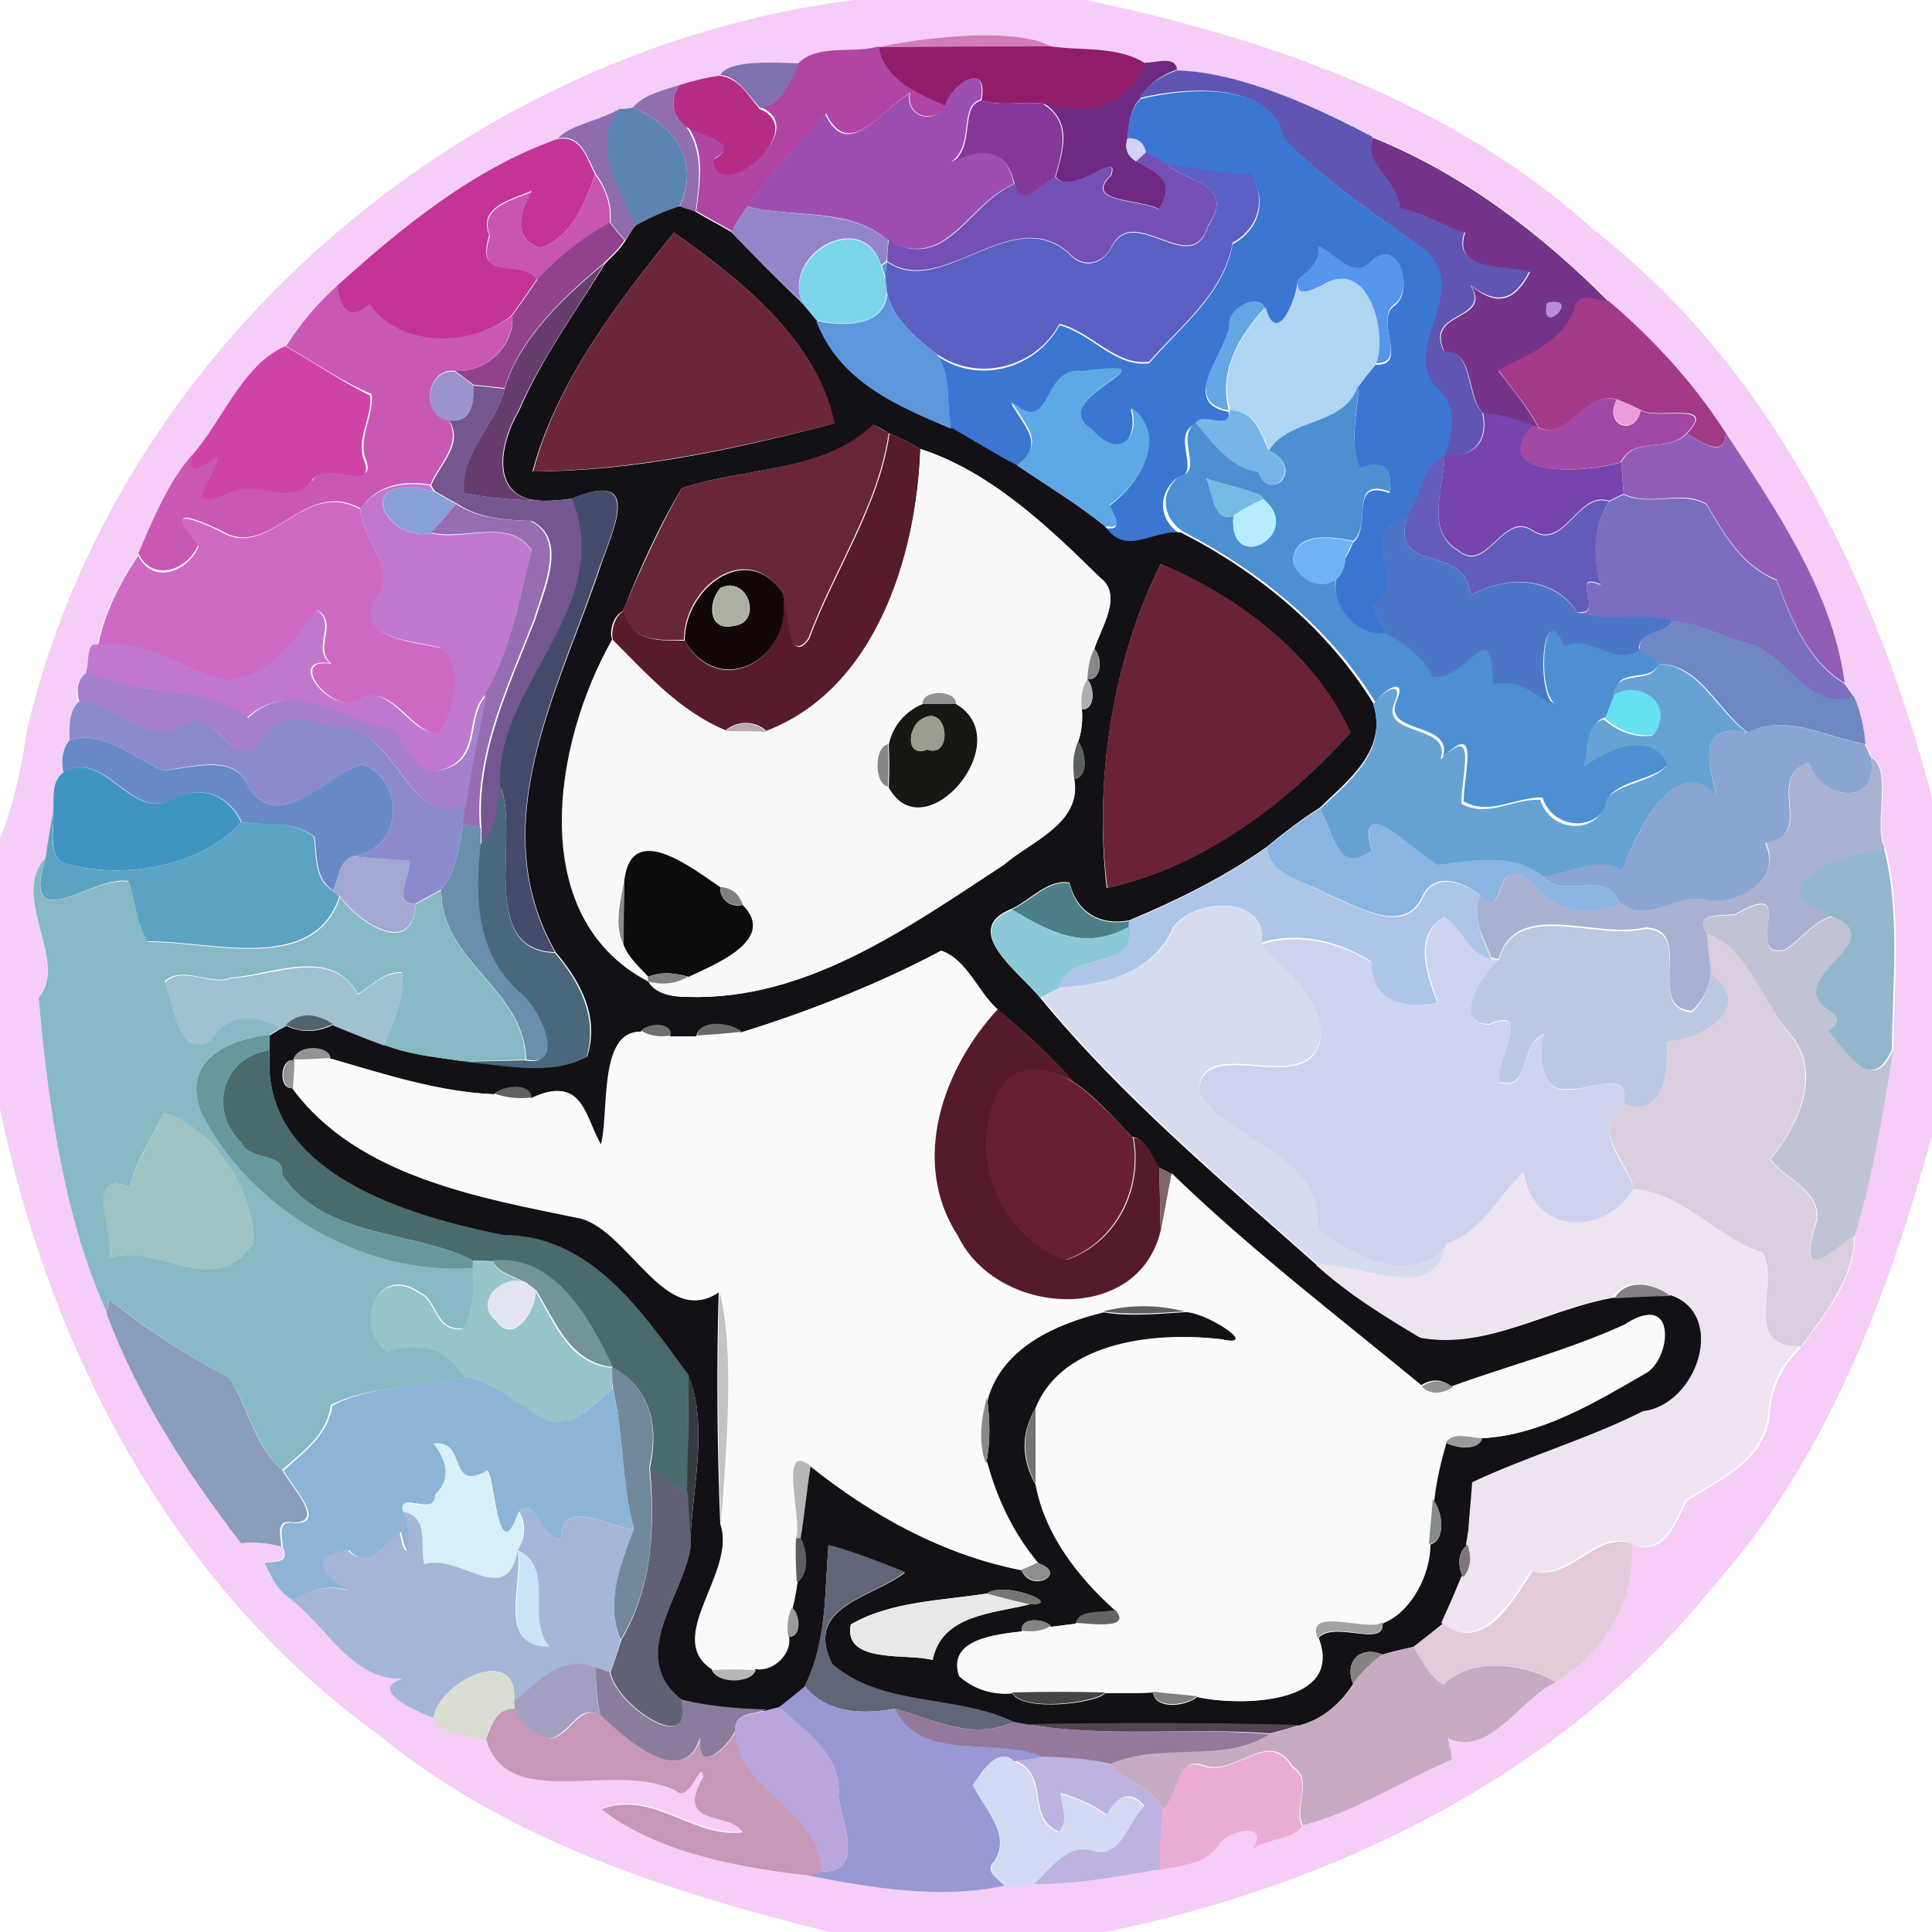<?xml version="1.0" encoding="utf-8"?>
<!-- Generator: Adobe Illustrator 26.0.3, SVG Export Plug-In . SVG Version: 6.00 Build 0)  -->
<svg version="1.1" id="Layer_1" xmlns="http://www.w3.org/2000/svg" xmlns:xlink="http://www.w3.org/1999/xlink" x="0px" y="0px"
	 viewBox="0 0 250 250" style="enable-background:new 0 0 250 250;" xml:space="preserve">
<style type="text/css">
	.st0{fill:#F5CDF6;}
	.st1{fill:#D27DBB;}
	.st2{fill:#B045A4;}
	.st3{fill:#911D6A;}
	.st4{fill:#8070AF;}
	.st5{fill:#702982;}
	.st6{fill:#6055B2;}
	.st7{fill:#B42C86;}
	.st8{fill:#9D4EB3;}
	.st9{fill:#916FAE;}
	.st10{fill:#3B76D3;}
	.st11{fill:#86389A;}
	.st12{fill:#8E6CAD;}
	.st13{fill:#5C84B3;}
	.st14{fill:#C43397;}
	.st15{fill:#D2D1F6;}
	.st16{fill:#743489;}
	.st17{fill:#7450B5;}
	.st18{fill:#5C5FC4;}
	.st19{fill:#C755B3;}
	.st20{fill:#131116;}
	.st21{fill:#9485C9;}
	.st22{fill:#92428D;}
	.st23{fill:#6B2739;}
	.st24{fill:#7DD5EC;}
	.st25{fill:#5695EC;}
	.st26{fill:#673D6E;}
	.st27{fill:#5C97DC;}
	.st28{fill:#AED5F2;}
	.st29{fill:#C958B5;}
	.st30{fill:#A23A88;}
	.st31{fill:#65A6E5;}
	.st32{fill:#B78ED5;}
	.st33{fill:#CF42A8;}
	.st34{fill:#9A93D0;}
	.st35{fill:#5CA9E6;}
	.st36{fill:#745690;}
	.st37{fill:#4C90D2;}
	.st38{fill:#A148A5;}
	.st39{fill:#EB9DD7;}
	.st40{fill:#77B4E8;}
	.st41{fill:#7743AC;}
	.st42{fill:#6A2639;}
	.st43{fill:#571B2A;}
	.st44{fill:#915DB7;}
	.st45{fill:#F8F8F8;}
	.st46{fill:#635CBB;}
	.st47{fill:#72BBE3;}
	.st48{fill:#C079CE;}
	.st49{fill:#8AA0D8;}
	.st50{fill:#454B6B;}
	.st51{fill:#7B6DBF;}
	.st52{fill:#966DB3;}
	.st53{fill:#B6ECFD;}
	.st54{fill:#CF6AC4;}
	.st55{fill:#4E76C8;}
	.st56{fill:#6EB3F3;}
	.st57{fill:#6A2336;}
	.st58{fill:#140707;}
	.st59{fill:#ACB1A1;}
	.st60{fill:#7087C3;}
	.st61{fill:#888788;}
	.st62{fill:#67A2D4;}
	.st63{fill:#A580CB;}
	.st64{fill:#AFADAE;}
	.st65{fill:#67E0F1;}
	.st66{fill:#93928E;}
	.st67{fill:#8B8BCC;}
	.st68{fill:#171814;}
	.st69{fill:#9C9C8F;}
	.st70{fill:#8AA5D1;}
	.st71{fill:#BBABAC;}
	.st72{fill:#678AC7;}
	.st73{fill:#868686;}
	.st74{fill:#5B605E;}
	.st75{fill:#A9B1D3;}
	.st76{fill:#3F94C1;}
	.st77{fill:#4A677B;}
	.st78{fill:#5CA2C3;}
	.st79{fill:#8AB5E2;}
	.st80{fill:#698FAD;}
	.st81{fill:#0C0E0D;}
	.st82{fill:#ADC5E6;}
	.st83{fill:#94B6CC;}
	.st84{fill:#86B9C4;}
	.st85{fill:#A2A7D3;}
	.st86{fill:#8B8D8C;}
	.st87{fill:#4C8086;}
	.st88{fill:#7F8180;}
	.st89{fill:#D6DCF0;}
	.st90{fill:#8BC9D7;}
	.st91{fill:#BFC3D4;}
	.st92{fill:#CDD2EE;}
	.st93{fill:#BCC7E2;}
	.st94{fill:#D9CDDE;}
	.st95{fill:#FAFAFA;}
	.st96{fill:#9FC1D0;}
	.st97{fill:#808281;}
	.st98{fill:#561B2A;}
	.st99{fill:#526370;}
	.st100{fill:#6F6F6F;}
	.st101{fill:#696969;}
	.st102{fill:#67989B;}
	.st103{fill:#4A6A6D;}
	.st104{fill:#959194;}
	.st105{fill:#959596;}
	.st106{fill:#681F33;}
	.st107{fill:#616163;}
	.st108{fill:#A0C3C4;}
	.st109{fill:#83636A;}
	.st110{fill:#EDE3F1;}
	.st111{fill:#96C5CA;}
	.st112{fill:#759498;}
	.st113{fill:#E3E4F1;}
	.st114{fill:#C4C3C3;}
	.st115{fill:#877F88;}
	.st116{fill:#8A9DBB;}
	.st117{fill:#5D5F5E;}
	.st118{fill:#72899C;}
	.st119{fill:#8DB4D7;}
	.st120{fill:#353C42;}
	.st121{fill:#939393;}
	.st122{fill:#898989;}
	.st123{fill:#737373;}
	.st124{fill:#999999;}
	.st125{fill:#D7EFF7;}
	.st126{fill:#B7B7B7;}
	.st127{fill:#616175;}
	.st128{fill:#91868E;}
	.st129{fill:#868A89;}
	.st130{fill:#A5B6D8;}
	.st131{fill:#5D5D5D;}
	.st132{fill:#E3CAD9;}
	.st133{fill:#606577;}
	.st134{fill:#81757D;}
	.st135{fill:#CAE3F6;}
	.st136{fill:#8E8E8E;}
	.st137{fill:#E9E8E8;}
	.st138{fill:#757574;}
	.st139{fill:#9A9C9B;}
	.st140{fill:#646464;}
	.st141{fill:#858385;}
	.st142{fill:#A2A2A0;}
	.st143{fill:#C6ABC2;}
	.st144{fill:#867F82;}
	.st145{fill:#A39FC0;}
	.st146{fill:#D9DDD2;}
	.st147{fill:#8A7C9C;}
	.st148{fill:#B7B7B3;}
	.st149{fill:#9898D5;}
	.st150{fill:#454444;}
	.st151{fill:#817F80;}
	.st152{fill:#C797B8;}
	.st153{fill:#B9A4DB;}
	.st154{fill:#94799D;}
	.st155{fill:#554452;}
	.st156{fill:#EBACD4;}
	.st157{fill:#D2DBF3;}
	.st158{fill:#BEB2E0;}
</style>
<g id="_x23_f5cdf6ff">
	<path class="st0" d="M110.4,0h30.1c23.7,5,47.5,13.2,65.8,29.8c23.3,18.1,36.6,46.1,43.8,73.8v43c-5.8,21.1-13.7,42.3-28.6,58.9
		c-19.5,24.3-48.9,38.5-78.9,44.6h-34.9c-20.8-5.2-41.9-11.8-58.8-25.7C22.3,205.2,6.5,174.8,0,143.5v-35c1.8-4.5,2.8-9.3,3.5-14.1
		C15.2,44.8,60.1,6.5,110.4,0 M113.7,6.1c-3.1,0.9-7.9-0.4-10.4,2.2c-2.9-0.1-9.1-0.5-10.2,1.5c-1.8,0.2-3.5,0.7-5.2,1.2
		c-2.1,0.7-4.6,1.2-6,2.9c-0.4,0-1.3,0.1-1.7,0.2c-2.4,1.6-6.5,2-8.1,3.9c-10.9,3.8-20.1,11.4-28.5,19c-2.6,2.3-4.7,5-6.7,7.9
		c-5.6,2.4-8.1,9.5-12.1,14.2c-3.2,3.7-5.1,8.3-7,12.8c-2.4,3.5-4.4,7.4-5.2,11.6c-1.4-0.2-0.9,2.6-1.4,3.6
		c-1.3,0.9-1.5,2.4-1.1,3.8C8.8,92.1,9,94.1,9,95.8C8,97,7.9,98.6,8.1,100c-1.5,1.3-1.1,3.3-1.2,5c-0.2,1.5-0.7,4.5-1,6
		c-4.7,5,3,13.5-0.9,18.1c1.2,13.8,3.3,28.8,8.9,40.9c4,10.8,10.4,20.6,17.4,29.7c1.8-0.1,3.5,0,5.2,0.4c0.9,2-0.8,2-2.4,2
		c0.9,1.8,1.9,4,3.8,4.9c4.5,3.4,7.8,10.4,14.3,10.1c-4.6,1.5,1.9,4.3,4,5.1c0.5,2,4.6,2.5,6.8,2.7c2.7,9.7,16.6,2.7,24.4,6.7
		c2,1.8,3.3-4.4,3.6-1.8c-3.7,6.7,3.5,4.4,5.1,7.2c-6.5,0.7-11.5-5.5-18.3-3c7.3,5.8,18,7.7,27,8.6c8.1,1.6,17,3,25.4,1.3
		c1.2,0.1,2.4,0.1,3.6-0.1c5.4,0.1,10.9-1,16.2-1.9c2.8-0.6,6-0.7,7.8-3.2c1.1-2.1,6.8-3.1,4.4,0.4c1.9-1.2,5.5-1.3,6.4-2.9
		c6.8-1.8,12.8-5.8,19.3-8.5c-0.2-1-0.4-1.9-0.6-2.8c5.6,2.6,9.5-5.2,14-7.2c6.2-3.7,10.2-10.5,9.9-17.9c4.2,1.8,5.6-2.8,7.1-5.6
		c4.4-2.8,10.2-5.3,10.7-11.2c0.2-3.5,1.7-6.3,4.1-8.7c2.9-4,7-8.8,6.9-14.4c2.3-7.9,3.6-16.1,5-24.1c0.1-8.6,1.1-17.6-1-26
		c-1.6-2.8,1.1-10.3-1.8-11.8c-0.2-0.4-0.6-1.3-0.8-1.7c-0.2-2.1-0.6-4.2-1.5-6.2c-0.3-0.4-0.9-1.3-1.2-1.7
		c-1.5-11.7-9-22.5-15.4-32.4c-4.1-6.4-9.4-12.2-15.2-17.1c-8.7-8.8-18.9-16.6-30.5-21.2c-6.9-3.7-16.7-8.3-25.3-8.6
		c-0.2-1.9-2.8-0.9-4.1-0.9C144.6,5.9,140,6.6,136,6C131.3,3.4,119,4.9,113.7,6.1z"/>
</g>
<g id="_x23_d27dbbff">
	<path class="st1" d="M113.7,6.1C119,4.9,131.3,3.4,136,6C128.6,6,121.1,6,113.7,6.1z"/>
</g>
<g id="_x23_b045a4ff">
	<path class="st2" d="M103.3,8.2c2.5-2.6,7.2-1.2,10.4-2.2c0.8,4.3,5.1,6,8.7,7.6c-1.3,2.5-5.3,1.6-4.6-1.6
		c-3.7,2.1-7.9,8.9-10.9,2.7c-3.4,3.9-7.1,7.6-10.1,11.9c-0.8,1.1-1.5,2.2-2.1,3.3c-1.5-0.9-3.1-1.7-4.6-2.6
		c0.5-3.8,1.2-7.9-1.3-11.2c1.9,1.3,7.6,2,3.7,4.4c0.5,6,12.6-3.8,6-6.6C101.2,13.4,102.2,10.6,103.3,8.2z"/>
</g>
<g id="_x23_911d6aff">
	<path class="st3" d="M113.7,6.1C121.1,6,128.6,6,136,6c4,0.6,8.6-0.1,12.2,2.2c-2.2,5.7-7.6,7-13.3,5.2c-2.6-0.3-5.3,0.4-7.9-0.4
		c1-5.2-3.7-2.2-4.6,0.7C118.8,12.1,114.5,10.4,113.7,6.1z"/>
</g>
<g id="_x23_8070afff">
	<path class="st4" d="M93.2,9.7c1.1-2,7.2-1.6,10.2-1.5c-1.1,2.4-2.2,5.2-5,5.8C96.8,12.4,95.7,10,93.2,9.7z"/>
</g>
<g id="_x23_702982ff">
	<path class="st5" d="M148.2,8.1c1.2,0.1,3.9-1,4.1,0.9c-1.9,0.7-3.8,1.8-4.7,3.7c-1.4,1.4-1.5,3.3-1.7,5.2c-0.4,1.3,0,2.3,1.1,2.9
		c2.1,1.4,5.5,2.1,3,6.3c-2.1-1.4-10-0.8-6.2-4.4c1.2-3.6-4.9,2.9-7.2,0.2c1-3.6,2.2-7.1-1.6-9.6C140.6,15.1,146,13.8,148.2,8.1z"/>
</g>
<g id="_x23_6055b2ff">
	<path class="st6" d="M152.3,9.1c8.7,0.3,18.4,5,25.3,8.6c-1.1,3.5,3.5,5.5,3.5,9.1c2.9,0.7,5.4,2.3,8.4,3.2
		c-1.7,5.1,5.1,4.1,8.4,5.1c-1.9,3.7-4.1,4.5-7.6,1.8c2.7,4.7-6,3.2-3.5,8.5c3.9-0.2,2.8,5.7,5,8c0.8,3.6-1.1,6-5,5.5
		c0.9-3,1.8-6.5-1.1-8.8c-4.7-5.2,4.4-12.4-1.3-17.7c-6.3-4.6-12.9-8.9-18.4-14.6c-1.5-7.3-12.4-6.6-18.6-5.1
		C148.5,10.8,150.4,9.8,152.3,9.1z"/>
</g>
<g id="_x23_b42c86ff">
	<path class="st7" d="M87.9,11c1.7-0.5,3.5-1,5.2-1.2c2.6,0.3,3.7,2.6,5.2,4.3c6.7,2.8-5.4,12.6-6,6.6c4-2.4-1.8-3.1-3.7-4.4
		C86.9,14.8,86.7,12.9,87.9,11z"/>
</g>
<g id="_x23_9d4eb3ff">
	<path class="st8" d="M122.3,13.6c0.9-2.9,5.6-5.8,4.6-0.7c-2.9,0.7-0.7,6-3.9,8.1c3.8-2.1,7.2-2,8.2,2.8c-6,2.5-8.8,11.5-16.3,7.3
		c-5-4.4-12.3-2.8-18.2-4.4c3-4.3,6.6-8,10.1-11.9c2.9,6.2,7.2-0.6,10.9-2.7C117.1,15.2,121,16.2,122.3,13.6z"/>
</g>
<g id="_x23_916faeff">
	<path class="st9" d="M81.9,13.9c1.4-1.7,3.9-2.2,6-2.9c-1.2,1.9-1,3.8,0.8,5.3c2.4,3.3,1.8,7.4,1.3,11.2c-0.5-0.2-1.6-0.5-2.1-0.7
		C90.7,20.9,87.3,16.3,81.9,13.9z"/>
</g>
<g id="_x23_3b76d3ff">
	<path class="st10" d="M147.6,12.8c6.2-1.5,17.1-2.3,18.6,5.1c5.4,5.7,12.1,10,18.4,14.6c5.7,5.3-3.4,12.5,1.3,17.7
		c2.9,2.3,2,5.7,1.1,8.8c-2.9,1.5-3.1,5.4-4.8,7.9c-7.3,2.1,0.6,9.3-4.7,11.6c0.6,1.3,1.4,2.4,2.1,3.7c-4.8,0.8-9-5.5-5.5-10
		c0.3-0.5,0.8-1.5,1-2c2.5-2.1-0.7-8.3,4.7-6.4c0.5-3.1-0.8-4.3-3.8-3.1c-1.5-3.4-0.3-7.2-0.2-10.7c0.7-1,1.4-1.9,2.2-2.8
		c4.4,0.2-0.2-5.7,2.4-7.6c2.6-1.8,0.8-8.7-2.8-5.8c-2.4,2.8-4.7-0.8-7-1.8c0.3,2-1.3,3.2-2.7,4.4c-0.1,2.2-2.8,8.9-4.2,3.6
		c-0.9-2-5,0.1-4.6,2.3c-0.7,3.7-6.5,9.9-0.1,11c0.2,2.8-3.2,0.1-4.4,1.6c-3.2,1.5,1.1,6.5-2.4,7c-2.5,2.2-2.2,5.4,0.5,7.2
		c-3.7-0.4-7.1,3.2-9.8-0.8c2.7,0.5,1.1-1.4,0.6-2.8c3.9-2.8,7.7-8.9,2.8-12.6c1.2,4.4-2,6.6-5,2.9c-6.8-4.4,12.4-9.5-1.3-7.6
		c-5.5-0.8-3.7,8.8-9.2,3.9c1.7,3.2,4.6,5.2,0.7,8.4c-2.9-1.5-5.6-3.2-8.4-4.8c-0.8-3.2,0.2-6.8-1.9-9.7c5.3,3.8,12.8,1.8,15.9-3.9
		c4.1,1,7.2,5.5,11.6,4.9c4.1-4.8,9.6-8.8,10.8-15.4c3.4-1.8,4.6-5.7,2.3-9c-3.7,0.3-7.3-0.8-11-1.3c-0.8-0.5-1.7-0.9-2.5-1.4
		c-0.3-1.2-1.1-1.8-2.4-1.8C146,16.1,146.2,14.2,147.6,12.8z"/>
</g>
<g id="_x23_86389aff">
	<path class="st11" d="M123.1,21.1c3.2-2,1-7.4,3.9-8.1c2.6,0.8,5.3,0.1,7.9,0.4c3.8,2.4,2.6,6,1.6,9.6c-1.8,0.8-4.4,4.5-5.2,0.9
		C130.3,19.1,126.9,19,123.1,21.1z"/>
</g>
<g id="_x23_8e6cadff">
	<path class="st12" d="M72.2,17.9c1.6-1.8,5.6-2.3,8.1-3.9c-4.1,4.7,0.1,10.3,1.9,15.1c-0.3,0.5-1,1.5-1.3,2
		c-0.7-0.8-1.3-1.5-1.9-2.3c0.2-2.3-0.5-4.4-1.9-6.3C76,20.4,75.2,17.3,72.2,17.9z"/>
</g>
<g id="_x23_5c84b3ff">
	<path class="st13" d="M80.2,14.1c0.4,0,1.3-0.1,1.7-0.2c5.4,2.4,8.8,7,6,12.8c-2,0.6-3.9,1.5-5.7,2.5
		C80.3,24.4,76.1,18.7,80.2,14.1z"/>
</g>
<g id="_x23_c43397ff">
	<path class="st14" d="M43.6,37c8.4-7.6,17.7-15.2,28.5-19c3.1-0.6,3.8,2.5,4.9,4.6c-1.4,3.8-2.9,8-7.1,9.5
		c-3.7-1.3-2.6-4.7-1.1-7.4c-2.5,1.1-7,2-5.5,5.7c-1.9,6.4,4,2.8,6.2,5.7c-1.1,1.6-2.2,3.2-3.3,4.7C61,45,51.7,45.2,47.8,39.4
		C45.2,41.7,44,40,43.6,37z"/>
</g>
<g id="_x23_d2d1f6ff">
	<path class="st15" d="M145.9,17.9c1.3-0.1,2.1,0.5,2.4,1.8c-0.3,0.3-1,0.9-1.3,1.2C145.9,20.2,145.5,19.3,145.9,17.9z"/>
</g>
<g id="_x23_743489ff">
	<path class="st16" d="M181.1,26.9c-0.1-3.6-4.7-5.6-3.5-9.1c11.5,4.6,21.8,12.4,30.5,21.2c-1.5,0.1-3.9-1.4-4.3,0.9
		c-1.5,4.6-6.1,6-9.9,8.1c1.8,2.4,3.8,4.7,5.2,7.4l-0.8-0.3c-2-0.8-4.2-1.5-6.4-1.6c-2.2-2.3-1.1-8.2-5-8c-2.5-5.4,6.2-3.8,3.5-8.5
		c3.4,2.8,5.7,1.9,7.6-1.8c-3.3-1-10.1,0-8.4-5.1C186.6,29.2,184.1,27.5,181.1,26.9 M200.2,39.2C199.2,43.8,204.8,38.2,200.2,39.2z"
		/>
</g>
<g id="_x23_7450b5ff">
	<path class="st17" d="M147,20.9c0.3-0.3,1-0.9,1.3-1.2c0.8,0.5,1.7,0.9,2.5,1.4c2.6,2.6,9.3,2.5,5.5,8.1c-2,6.9-9.5-3-12.4,2.6
		c-1.1,2.4-3.8,3-5.6,0.9c-7.4-6.5-16.4,6-23.5,1.1c0-0.7,0.1-2,0.2-2.7c7.5,4.3,10.3-4.8,16.3-7.3c0.8,3.5,3.4-0.2,5.2-0.9
		c2.4,2.6,8.5-3.8,7.2-0.2c-3.8,3.6,4.2,3.1,6.2,4.4C152.5,23,149.1,22.2,147,20.9z"/>
</g>
<g id="_x23_5c5fc4ff">
	<path class="st18" d="M150.8,21.1c3.7,0.5,7.3,1.6,11,1.3c2.2,3.4,1,7.2-2.3,9c-1.2,6.6-6.6,10.6-10.8,15.4
		c-4.3,0.6-7.5-3.9-11.6-4.9c-3.1,5.7-10.5,7.6-15.9,3.9c-3.9-3-7.6-6.3-6.4-11.9c7,4.9,16.1-7.7,23.5-1.1c1.8,2.1,4.4,1.5,5.6-0.9
		c2.9-5.6,10.4,4.3,12.4-2.6C160.1,23.6,153.4,23.7,150.8,21.1z"/>
</g>
<g id="_x23_c755b3ff">
	<path class="st19" d="M69.9,32.1c4.2-1.5,5.7-5.7,7.1-9.5c1.4,1.8,2.1,4,1.9,6.3c-3.5,1.9-6.6,4.4-9.3,7.3
		c-2.2-2.9-8.2,0.7-6.2-5.7c-1.5-3.7,2.9-4.6,5.5-5.7C67.3,27.4,66.2,30.8,69.9,32.1z"/>
</g>
<g id="_x23_131116ff">
	<path class="st20" d="M82.2,29.2c1.8-1,3.7-1.9,5.7-2.5c0.5,0.2,1.6,0.5,2.1,0.7c1.5,0.9,3.1,1.7,4.6,2.6c3,3.1,6,6.2,9.1,9.1
		c0.7,0.8,1.3,1.5,2,2.3c3,7.9,10.3,11,17.5,14c2.8,1.6,5.5,3.3,8.4,4.8c3.8,2.6,7.8,5,11.4,7.9c2.7,4,6.2,0.4,9.8,0.8
		c10,5.1,19,12.5,24.9,22.1c1.9,6.1-3.2,9.9-6.9,13.5c-2.4,1.5-4.7,3.3-6.9,5.1c-5.5,3.9-11.6,6.9-17.8,9.5
		c-3.8,0.7-6.8-1.1-7.7-4.9c-2.8-0.5-5.1,2.3-7.5,3.4c-6.8,2.7,1.1,8.3,3.6,11.4c10.6,12.9,23.5,23.7,36,34.8
		c4,3.7,8.6,6.5,13.3,9.3c8.6,1.6,16.7-3.8,25.1-5.2c1.8-0.1,5.4-0.2,7.3-0.3c7.6,2.5,3.6,14.3-3.4,15.1c-7.1,3.6-14.9,5.8-22.1,9.2
		c-0.1,1.6-0.4,4.7-0.5,6.2c-0.1,0.4-0.2,1.3-0.3,1.8c-1.4,1-1.2,2.9-0.6,4.2c-0.9,2-1.8,4-2.6,6c-1.2,1-2.5,2.1-3.8,3
		c-1.3,0.3-2.7,0.6-4,1c-2.9-1.2-5,0.9-3.8,3.8c-1.6,2.5-4,4.6-6.9,5.4c-11.8-0.4-23.6-0.3-35.4-0.1c-0.4-0.1-1.2-0.2-1.6-0.3
		c-7.5-3.6-17.1-1.9-23.5-7.5c-3.8-7.6,5.2-8.6,9.4-11.9c-3.3-1.3-6.5-2.6-9.9-3.5c-0.5,6.1-0.2,12.7-3.1,18.3
		c-1.1,0.9-2.2,1.8-3.3,2.7c-0.4,0.1-1.2,0.3-1.6,0.4c-3.7-0.1-7.5-0.4-11.1-1.3c-7.1-5.5,0.1-13.2,1.2-19.7
		c0.1-7.2,2.5-15.6-0.2-22.4c-6.1-8.2-12.5-18.1-24-18.1c-12.2-2.5-31.5-7.8-30.2-23.9c0-0.5,0-1.5,0-2c0.3-0.2,1-0.6,1.4-0.9
		l0.7-0.4c1.9,1,4.2,0.9,6.1-0.1c2.2,0.9,4.4,1.8,6.6,2.6c3.2,1.2,6.7,1.6,10.1,2.1c5.3,0.3,11.2,2,16.2-0.6
		c1.6-5.2-0.9-9.7-4.1-13.5c-9.4-16.5,0.4-33.8,5.7-49.6c1.4-4.4,6-13.1-3.5-9.1c-1.3,0.2-2.5,0.3-3.8,0.3c-7-0.1-5.7-7.3-3.1-11.7
		c2.9-6.8,7.3-12.7,11.1-19c0.9-0.9,1.9-1.8,2.6-2.9C81.2,30.7,81.8,29.7,82.2,29.2 M87.2,30.1C79.8,39.3,72,49.5,68.9,61
		c13.2,0,26.3-2.9,39-6.2C105.9,44.1,95.6,36,87.2,30.1 M88.2,63.2c-3,5-5.4,10.4-7.6,15.9c-1.2,0.5-1.8,2.5-1.4,3.7
		C71.7,96.2,68,118.7,83.9,127c0.9,1.7,3.3,2,5,2c15.5,0.5,28.6-9,41-17.1c3.5-3.1,10.1-5.4,9.1-11.1c1.9-0.2,1.5-3.6,0.5-4.8
		c0.5-1.4,0.6-2.8,0.5-4.2c1.8,0.1,1.6-3,0.7-3.9c1.9,0.2,2-2.9,0.9-3.9c0.9-2.9,3.8-7,0.7-9.3c-6.7-6.6-14.2-13.7-23.2-16.6
		c-1.3-0.8-2.6-1.4-4-2c-0.5-0.3-1.5-0.9-2-1.1C106.6,61.2,96.3,60.4,88.2,63.2 M150.2,73c-6.3,12.6-8.6,28.1-7,41.9
		c12.2-2.6,23.4-11,31.5-20.1C170.2,84.7,160.2,77.2,150.2,73 M95.9,133.6c-1.4-1.2-5.4-1.7-5.8,0.5c-0.8,0-2.5,0-3.4,0
		c0.2-1.8-3-1.7-3.8-0.6c-5.6-0.1-4,10.7-5.2,14.8c-2.2-3.6-2.3-9.4-9-6.2c-0.2-2-3.7-1.5-4.8-0.5c-7.4-0.3-14.3-2.6-21.2-4.6
		c-0.3-1.7-4.6-1.6-4.7,0.2c-1.8-0.3-2,3.8-0.2,3.6c8.4,11.5,24.3,14.2,37.4,16.9c6.3,1.8,11.1,14.4,17.8,9.4
		c-0.3,10-0.2,20.1,0.2,30.1c2.2,6.2-7.4,14.7-1.1,18.8c0.5,1.8,5.1,1.8,5.6,0c2.2,0.2,4.6-2,4.2-4.2c1.8,0.1,1.6-3,0.5-3.8
		c0.1-0.8,0.4-2.4,0.6-3.2c1.7-0.8,1.4-4.2,0.5-5.7c0.6-3.1,0.8-6.3,1.3-9.4c8,6.4,17.2,11.5,27.4,13.5c1.3,3.1,6.2,0.3,2-0.9
		c-3.2-3.8-5.3-8.2-6.6-12.9c0.6-2.9,0.5-5.8,0.1-8.6c2-6.5,8.9-9.5,15-11c3.5,0.6,7,0.2,10.6,0c2.4-0.2,10.2,4.7,4.6,3.5
		c-7.9-1-20.4,0.1-23.9,8.9c-1.9,3.2-1.9,6.5,0,9.9c1.2,6.5,5.5,12,10.3,16.3c-1.6,0.5-4.6-0.2-5.1,1.7c-0.8,0.1-2.4,0.3-3.2,0.4
		c-0.9-1.1-4-1.3-3.8,0.6c-3.4,0.4-9.7,1-8.1,5.8c1.9,1.7,4.4,2.5,6.9,2.2c1.3,2.5,11,1.3,12,0c2.1,0,4.1,0,6.2-0.1
		c0.3,2.3,4.3,1.8,5.7,0.6c5.4,1.2,18.6,1,15.6-7.5c1.9-2.6,8.8,1.3,8.4-2.1c3.6-1.5,6-6.3,6-10.1c2.3-0.4,1.8-4.4,0.5-5.8
		c0.3-2.6,0.8-5.1,1.6-7.5c1.2,0.8,4.4,1.2,4.7-0.5c7.6-0.4,14.5-4.6,20.9-8.3c3.5-1.7,4.4-10.9-2.4-6.4c-7.2,3.3-15,5.3-22.4,8
		c-1.3-1-2.6-1-4-0.1c-10.9-9-22.3-17.6-32.4-27.5c-0.4-0.2-1.2-0.6-1.6-0.8c-0.9-1.4-1.6-3.7-3.3-3.9c-2.4-2.4-4.7-5.2-7.6-7.1
		c-2.7-3.2-7.5-7.5-10-9.5c-2.5-2.2-3.9-6.3-7.1-7.5C113.7,127.3,104.9,130.8,95.9,133.6 M110.1,210.2c-1.1,5.2,7.6,3.7,10.5,4.6
		c1.3-5.9,7.9-6,12.6-7.2c4.7,0.1-3.3-3.1-5.5-1.4C121.9,207.1,115.2,207.2,110.1,210.2z"/>
</g>
<g id="_x23_9485c9ff">
	<path class="st21" d="M94.6,30c0.7-1.1,1.3-2.2,2.1-3.3c5.9,1.6,13.2,0.1,18.2,4.4c0,0.7-0.1,2-0.2,2.7l-0.7,0.5
		c-2.1-7.2-12.6-1.9-10.3,4.7C100.6,36.2,97.6,33.1,94.6,30z"/>
</g>
<g id="_x23_92428dff">
	<path class="st22" d="M69.6,36.1c2.7-2.9,5.8-5.4,9.3-7.3c0.6,0.8,1.3,1.6,1.9,2.3c-0.7,1.1-1.7,2-2.6,2.9
		c-4.9,4.1-10.9,9.5-12.9,16.2c-1.3-0.1-2.7-0.3-4-0.4c-0.8-0.6-1.6-1.2-2.4-1.8c4,0.2,7.7-3.2,7.4-7.2
		C67.4,39.3,68.5,37.7,69.6,36.1z"/>
</g>
<g id="_x23_6b2739ff">
	<path class="st23" d="M87.2,30.1c8.4,5.9,18.7,14,20.8,24.7c-12.7,3.2-25.8,6.1-39,6.2C72,49.5,79.8,39.3,87.2,30.1z"/>
</g>
<g id="_x23_7dd5ecff">
	<path class="st24" d="M103.7,39.1c-2.2-6.6,8.2-11.9,10.3-4.7c2.8,7.2-3.2,8.3-8.4,7C105,40.7,104.4,39.9,103.7,39.1z"/>
</g>
<g id="_x23_5695ecff">
	<path class="st25" d="M170.6,31.8c2.3,1,4.6,4.6,7,1.8c3.6-2.9,5.4,4,2.8,5.8c-2.6,1.9,1.9,7.7-2.4,7.6c1.4-4-1.1-14-7-10
		c-1.4,0.5-3.4,1.8-3.1-0.8C169.3,35,170.9,33.8,170.6,31.8z"/>
</g>
<g id="_x23_673d6eff">
	<path class="st26" d="M65.3,50.3c2-6.7,8-12.1,12.9-16.2c-3.7,6.3-8.2,12.3-11.1,19c-2.6,4.4-3.9,11.6,3.1,11.7
		c-3.4-0.1-6.8-0.3-10.2-1C59.5,58.7,64.1,55,65.3,50.3z"/>
</g>
<g id="_x23_5c97dcff">
	<path class="st27" d="M114.1,34.4l0.7-0.5c-1.2,5.6,2.5,8.9,6.4,11.9c2.1,2.8,1.1,6.4,1.9,9.7c-7.1-3-14.5-6.1-17.5-14
		C110.9,42.7,116.9,41.6,114.1,34.4z"/>
</g>
<g id="_x23_aed5f2ff">
	<path class="st28" d="M163.8,39.8c1.4,5.3,4.1-1.4,4.2-3.6c-0.4,2.6,1.7,1.3,3.1,0.8c5.9-4,8.5,6,7,10c-0.8,0.9-1.5,1.8-2.2,2.8
		c-1.8,5.5-8.8,4.1-11.6,8.5c-1.2-2.4-1.8-5.2-5.1-5.2C157.7,48,160.3,43.6,163.8,39.8z"/>
</g>
<g id="_x23_c958b5ff">
	<path class="st29" d="M37,44.8c1.9-2.9,4.1-5.6,6.7-7.9c0.3,3,1.5,4.8,4.1,2.4c4,5.8,13.2,5.6,18.5,1.5c0.2,4-3.4,7.4-7.4,7.2
		c-3.7-0.5-4.6,5.8-0.9,6.3c1.9,3.1-1.2,5.7-2.3,8.4c-3.6-0.6-7,0.1-9,3.1c-7.5-4.1-11.7,6.9-18.2,2.8c-7.9-3.7-4-0.1-2.8,1.8
		c-1.3,3.3-5.9,5.1-7.8,1.2c1.9-4.4,3.8-9.1,7-12.8c-0.5,3.1,2,0.6,3.5,0.1c-0.1,2.7-5.7,8,2.3,4.3c3.3-0.9,7.1,2,9.8-1.1
		c1.5-3,8.3,1.5,6.9-2.5c-1.2-2.8,1-5.7,0.7-8.6C44.1,49.3,40.7,46.9,37,44.8z"/>
</g>
<g id="_x23_a23a88ff">
	<path class="st30" d="M203.8,39.8c0.4-2.3,2.8-0.8,4.3-0.9c5.8,4.9,11.1,10.7,15.2,17.1c0,3.5-3.4,1.1-5,0.1c4.1-4.3-3.7-1.8-5.9-3
		c-1-0.5-2.1-1-3.1-1.4c-4.1-1.3-6.5,5.5-10.2,3.6c-1.4-2.7-3.4-4.9-5.2-7.4C197.6,45.8,202.2,44.4,203.8,39.8z"/>
</g>
<g id="_x23_65a6e5ff">
	<path class="st31" d="M159.1,42.1c-0.4-2.2,3.7-4.3,4.6-2.3c-3.5,3.8-6,8.2-4.7,13.3C152.7,52,158.4,45.8,159.1,42.1z"/>
</g>
<g id="_x23_b78ed5ff">
	<path class="st32" d="M200.2,39.2C204.8,38.2,199.2,43.8,200.2,39.2z"/>
</g>
<g id="_x23_cf42a8ff">
	<path class="st33" d="M24.8,59c4-4.6,6.6-11.8,12.1-14.2c3.7,2.1,7.2,4.5,11,6.4c0.3,2.9-2,5.7-0.7,8.6c1.3,4-5.5-0.5-6.9,2.5
		c-2.6,3.1-6.5,0.2-9.8,1.1c-8,3.6-2.4-1.7-2.3-4.3C26.9,59.6,24.4,62.2,24.8,59z"/>
</g>
<g id="_x23_9a93d0ff">
	<path class="st34" d="M58,54.4c-3.7-0.5-2.8-6.8,0.9-6.3c0.8,0.6,1.6,1.2,2.4,1.8C61.3,52.3,61,54.7,58,54.4z"/>
</g>
<g id="_x23_5ca9e6ff">
	<path class="st35" d="M130.9,51.9c5.4,4.9,3.7-4.7,9.2-3.9c13.7-1.8-5.5,3.3,1.3,7.6c3.1,3.7,6.3,1.5,5-2.9
		c4.9,3.7,1.1,9.9-2.8,12.6c0.5,1.4,2.1,3.2-0.6,2.8c-3.6-2.9-7.6-5.3-11.4-7.9C135.5,57.1,132.6,55.1,130.9,51.9z"/>
</g>
<g id="_x23_745690ff">
	<path class="st36" d="M61.3,49.9c1.3,0.1,2.7,0.3,4,0.4c-1.2,4.7-5.8,8.4-5.2,13.5c3.3,0.7,6.8,0.9,10.2,1c1.3,0,2.5-0.1,3.8-0.3
		c5.7,14.1-9.9,23.9-9.2,37.3c-0.4,2.7-0.4,5.6-2.6,7.5c0-0.6,0-1.7,0-2.2c-0.7-9.6,3.6-18.3,7-27c1.1-3.8,4.3-10.3-0.5-12.7
		c-3.3-0.1-6.8-0.3-9.6-2.2c-1-0.5-1.9-1.1-2.9-1.6l-0.5-0.8c1.1-2.7,4.3-5.4,2.3-8.4C61,54.7,61.3,52.3,61.3,49.9z"/>
</g>
<g id="_x23_4c90d2ff">
	<path class="st37" d="M164.2,58.3c2.8-4.4,9.8-3,11.6-8.5c-0.1,3.6-1.3,7.3,0.2,10.7c3-1.1,4.3,0,3.8,3.1c-5.4-1.9-2.2,4.3-4.7,6.4
		c-2.7-0.6-7.7-1.3-7.8,2.7c1.4,3.8,6.8,3.9,6.8-0.8c-3.6,4.5,0.7,10.8,5.5,10c2.5,1.2,4.7,2.9,5.9,5.5c4.6,0.5,7.6-8.9,7.8,1
		c3.3-0.9,5.3,1.2,7.8,2.6c-2.4-2.4-1.2-14.1,1.4-7.6c3.5-1.6,6.6,2.8,9.7,0.5c0.8,0.6,1.6,1.2,2.4,1.8c-0.6,2.9-5.4,0.4-5.6,4
		c-0.4,1-0.8,2.1-1.2,3.1c-2.6,0.7-1.9,4.2-2.6,6.2c2.9-2.3,8.8-5,10.9-0.3c-2.1,2.3-5.6,2-7.8,4.2c-0.9,4.9-7.3,4.7-8.7,0.3
		c-3.5-0.1-6.8,2.4-10.2,0.5c0-3.8,2.2-10.6-2.7-5.7c1.5-4.8-8.1-2.8-5.9-7.5c1.3-3.2-2.1-1-2.8,0.4c-5.9-9.6-15-17-24.9-22.1
		c-2.7-1.8-3.1-5-0.5-7.2c3.4-0.5-0.9-5.5,2.4-7c2.3,2.6,4.4,5.7,8.1,6.4C164.2,65.2,169.1,60.7,164.2,58.3 M156.1,61.9
		c0.8,1.6,0.9,5.9,3.5,4.8c-0.7,8,9.3,2.4,3.9-2.1C163.4,63.6,158.2,62.8,156.1,61.9z"/>
</g>
<g id="_x23_a148a5ff">
	<path class="st38" d="M199,55.3c3.7,1.9,6.1-4.9,10.2-3.6c-1.8,3.4,2.4,4.9,3.1,1.4c2.2,1.3,10-1.2,5.9,3c-2.5,2.6-6.7,0.2-8.5,3.7
		c-4.2,1.4-17.5,2.2-11.5-4.8L199,55.3z"/>
</g>
<g id="_x23_eb9dd7ff">
	<path class="st39" d="M209.2,51.7c1.1,0.4,2.1,0.9,3.1,1.4C211.6,56.5,207.5,55,209.2,51.7z"/>
</g>
<g id="_x23_77b4e8ff">
	<path class="st40" d="M159.1,53.1c3.3,0,3.9,2.8,5.1,5.2c4.8,2.4-0.1,6.9-1.4,2.8c-3.7-0.6-5.8-3.7-8.1-6.4
		C155.8,53.2,159.2,55.9,159.1,53.1z"/>
</g>
<g id="_x23_7743acff">
	<path class="st41" d="M191.9,53.4c2.2,0.2,4.3,0.8,6.4,1.6c-6.1,7,7.3,6.2,11.5,4.8c0.1,1.4,0.2,2.8,0.3,4.1
		c-0.5,0.2-1.4,0.7-1.9,0.9c-4-1.4-5.8,6.5-9.9,3.8c-3.8-2.6-5.9,5.7-9.6,2.6c-4.5-2.7-1.7-8.3-1.8-12.4
		C190.8,59.4,192.7,57,191.9,53.4z"/>
</g>
<g id="_x23_6a2639ff">
	<path class="st42" d="M88.2,63.2c8.1-2.8,18.3-2,24.8-8.3c0.5,0.3,1.5,0.9,2,1.1c-1.3,9.3-7.1,17.7-10.4,26.6
		c-2.7,3.7-2.7-3.8-3.4-5.9c-4.5-6.9-12.7-0.8-12.7,6.1c-3.2,0.1-7.1,0.2-7.9-3.8C82.9,73.7,85.3,68.3,88.2,63.2z"/>
</g>
<g id="_x23_571b2aff">
	<path class="st43" d="M115.1,56.1c1.4,0.6,2.7,1.2,4,2c-0.5,13.9-5.8,31.1-19.9,36.5c-1.5-1.4-3.8-1.4-5.3-0.1
		c-6-2.5-10.2-7.3-14.6-11.7c-0.3-1.2,0.3-3.2,1.4-3.7c0.9,4,4.7,3.8,7.9,3.8c4.6,8,14.2,2.1,12.7-6.1c0.7,2.2,0.7,9.6,3.4,5.9
		C108,73.8,113.8,65.4,115.1,56.1z"/>
</g>
<g id="_x23_915db7ff">
	<path class="st44" d="M218.3,56.1c1.6,1,5,3.5,5-0.1c6.4,9.8,13.9,20.6,15.4,32.4c-4.8-2.9-7-8.5-8.8-13.4
		c-4.5-1.8-6.7-5.8-9.1-9.8c-3.1-1.9-7.3,0.4-10.7-1.3c-0.1-1.4-0.2-2.8-0.3-4.1C211.6,56.3,215.8,58.7,218.3,56.1z"/>
</g>
<g id="_x23_f8f8f8ff">
	<path class="st45" d="M119.1,58.1c9,2.9,16.5,10,23.2,16.6c3.1,2.3,0.2,6.4-0.7,9.3c-0.7,1.2-0.8,2.5-0.9,3.9
		c-0.7,1.2-0.9,2.6-0.7,3.9c0.1,1.4,0,2.8-0.5,4.2c-0.7,1.5-0.7,3.2-0.5,4.8c1.1,5.7-5.6,8.1-9.1,11.1c-12.4,8.1-25.5,17.6-41,17.1
		c-1.8,0-4.1-0.4-5-2c1.7,0.4,3.6,0.3,5.1-0.6c3.3-1.6,11.4-4.8,7-9.3c-0.3-1.4-1.5-2.3-2.9-2.3c-3.6-2.4-11.4-8.5-12.4-1
		c-0.6,2.8-1.5,5.8-0.1,8.5c0.6,1.7,2,2.8,3.2,4.1l0.1,0.6c-16-8.3-12.3-30.9-4.7-44.2c4.5,4.4,8.7,9.3,14.6,11.7c1.3,0,4,0,5.3,0.1
		C113.3,89.2,118.6,72,119.1,58.1 M119.4,91.1c-2.2,1-3.9,2.8-4.4,5.2c-1.8,0.4-1.8,5.1,0,5.5c4.7,8.5,17-6,8.7-10.8
		C123.8,89.1,119.2,89.1,119.4,91.1z"/>
</g>
<g id="_x23_635cbbff">
	<path class="st46" d="M182.1,66.8c1.7-2.6,1.9-6.4,4.8-7.9c0.1,4.1-2.7,9.7,1.8,12.4c3.7,3.1,5.8-5.2,9.6-2.6
		c4.1,2.7,5.9-5.2,9.9-3.8c-2,3.3-2.1,7-1.1,10.7c-4.2-1.8,0.8,4.1-3,3.6c-3.2-4.8-9.2-4.7-13.8-2.2C189.6,70,179.8,74.6,182.1,66.8
		z"/>
</g>
<g id="_x23_72bbe3ff">
	<path class="st47" d="M156.1,61.9c2.1,0.9,7.3,1.7,7.4,2.7c-1.4,0.6-2.7,1.3-3.9,2.1C157,67.8,156.9,63.5,156.1,61.9z"/>
</g>
<g id="_x23_c079ceff">
	<path class="st48" d="M46.6,65.9c2.1-3,5.4-3.6,9-3.1l0.5,0.8c-10.7-2.8-6.5,6.6-0.3,5.4c4.1,1.1,10.2-2.1,13,2.3
		c-1.6,6.2-2.7,12.9-6,18.6c-2.5,2.6-0.9,7-4.2,9.1c-5.1,2.8-5.9-2-8-4.7c-6.4-0.9-13-6.7-18.7-1.4c-6.2-4.6-14-2.6-20.8-5.9
		c0.5-1,0-3.9,1.4-3.6c6.2-1.3,10.5,3.2,16.4,4.5c5.5-0.2,8.9-5.1,11.9-9.1c3,1.8-0.6,5,1.9,7c-6.3-0.9,0.9,7.8,4.1,4.2
		c4.2-1,6.3,5,9.7,4.8c2-3,3.5-8.1,0.5-11c-2.6-0.8-11.7-1-8.7-6.4C51.6,73.7,46.9,69.9,46.6,65.9z"/>
</g>
<g id="_x23_8aa0d8ff">
	<path class="st49" d="M55.8,69c-6.1,1.2-10.4-8.2,0.3-5.4c1,0.5,1.9,1.1,2.9,1.6C58,66.5,56.9,67.7,55.8,69z"/>
</g>
<g id="_x23_454b6bff">
	<path class="st50" d="M74,64.5c9.5-4,5,4.7,3.5,9.1c-5.3,15.8-15,33.1-5.7,49.6c-10.2-0.2-4.4-15.7-7.1-21.5
		C64.1,88.5,79.7,78.7,74,64.5z"/>
</g>
<g id="_x23_7b6dbfff">
	<path class="st51" d="M208.2,64.9c0.5-0.2,1.4-0.7,1.9-0.9c3.4,1.6,7.6-0.6,10.7,1.3c2.4,4,4.6,8,9.1,9.8c1.8,4.9,4,10.5,8.8,13.4
		c0.3,0.4,0.9,1.3,1.2,1.7c-6,2.1-8.7-5.8-14-7c-3.2-0.8-6.2-2.7-9.5-2.8c-4-1.2-8.6,0.4-12.3-1.1c3.8,0.5-1.2-5.4,3-3.6
		C206,71.9,206.2,68.3,208.2,64.9z"/>
</g>
<g id="_x23_966db3ff">
	<path class="st52" d="M59,65.2c2.8,1.9,6.3,2.1,9.6,2.2c4.8,2.3,1.6,8.9,0.5,12.7c-3.4,8.7-7.7,17.4-7,27c-0.6-0.1-1.7-0.3-2.3-0.4
		c0.1-0.6,0.2-1.9,0.3-2.5c0.7-4.8,1.7-9.6,2.7-14.4c3.3-5.7,4.4-12.3,6-18.6c-2.8-4.3-8.9-1.2-13-2.3C56.9,67.7,58,66.5,59,65.2z"
		/>
</g>
<g id="_x23_b6ecfdff">
	<path class="st53" d="M159.6,66.7c1.3-0.8,2.6-1.5,3.9-2.1C168.9,69.1,158.9,74.7,159.6,66.7z"/>
</g>
<g id="_x23_cf6ac4ff">
	<path class="st54" d="M28.4,68.7c6.5,4.1,10.7-6.9,18.2-2.8c0.3,4,5,7.8,1.9,11.6c-3,5.4,6.1,5.6,8.7,6.4c3,2.8,1.5,8-0.5,11
		c-3.3,0.1-5.5-5.9-9.7-4.8c-3.2,3.5-10.4-5.2-4.1-4.2c-2.5-2.1,1.1-5.3-1.9-7c-3,4-6.4,8.9-11.9,9.1c-5.9-1.3-10.2-5.7-16.4-4.5
		c0.8-4.1,2.8-8.1,5.2-11.6c1.9,3.9,6.5,2,7.8-1.2C24.4,68.7,20.5,65,28.4,68.7z"/>
</g>
<g id="_x23_4e76c8ff">
	<path class="st55" d="M177.4,78.4c5.3-2.3-2.6-9.5,4.7-11.6c-2.3,7.8,7.5,3.2,8.2,10.2c4.6-2.5,10.5-2.5,13.8,2.2
		c3.7,1.4,8.3-0.1,12.3,1.1c-0.9,2-4.4,1.1-4.3,3.8c-3.1,2.3-6.2-2.1-9.7-0.5c-2.6-6.6-3.8,5.2-1.4,7.6c-2.6-1.4-4.6-3.5-7.8-2.6
		c-0.2-9.8-3.1-0.5-7.8-1c-1.2-2.5-3.4-4.2-5.9-5.5C178.8,80.8,178,79.7,177.4,78.4z"/>
</g>
<g id="_x23_6eb3f3ff">
	<path class="st56" d="M167.3,72.8c0.1-4,5.1-3.4,7.8-2.7c-0.3,0.5-0.8,1.5-1,2C174.1,76.7,168.7,76.6,167.3,72.8z"/>
</g>
<g id="_x23_6a2336ff">
	<path class="st57" d="M150.2,73c10,4.1,20,11.7,24.6,21.8c-8.2,9.1-19.3,17.5-31.5,20.1C141.5,101.2,143.9,85.6,150.2,73z"/>
</g>
<g id="_x23_140707ff">
	<path class="st58" d="M88.6,82.9c0-6.9,8.2-13,12.7-6.1C102.9,84.9,93.3,90.8,88.6,82.9 M93.2,76.1c-1.6,1.8-1.6,5.6,1.7,4.9
		C98.8,80.6,96.8,74.3,93.2,76.1z"/>
</g>
<g id="_x23_acb1a1ff">
	<path class="st59" d="M93.2,76.1c3.6-1.8,5.5,4.5,1.7,4.9C91.7,81.7,91.7,77.9,93.2,76.1z"/>
</g>
<g id="_x23_7087c3ff">
	<path class="st60" d="M216.4,80.3c3.3,0.2,6.3,2.1,9.5,2.8c5.2,1.2,8,9.1,14,7c0.9,2,1.3,4.1,1.5,6.2c-4.8-0.8-10.4-4.1-15.2-1.5
		c-4-2.9-6.2-8.9-11.6-8.9c-0.8-0.6-1.6-1.2-2.4-1.8C211.9,81.4,215.4,82.3,216.4,80.3z"/>
</g>
<g id="_x23_888788ff">
	<path class="st61" d="M140.7,87.9c0.1-1.3,0.2-2.7,0.9-3.9C142.7,85,142.6,88.1,140.7,87.9z"/>
</g>
<g id="_x23_67a2d4ff">
	<path class="st62" d="M214.5,85.9c5.4,0.1,7.6,6.1,11.6,8.9c-6.1-1.3-5.3,3.2-4,8.1c-5.6-5.6-10.4,5-12.2,9.8
		c-3.2-1.9-6.8,0.3-10.2,0.8c-3.9-3.2-8.9-2.1-13.6-1.5c-3.2-1.7-10.8-9.9-8.6-1.9c-4.5,3.4-4.9-2.5-6.7-5.4
		c3.8-3.6,8.8-7.4,6.9-13.5c0.7-1.4,4.1-3.6,2.8-0.4c-2.1,4.7,7.5,2.7,5.9,7.5c4.9-4.9,2.7,1.8,2.7,5.7c3.4,1.9,6.7-0.7,10.2-0.5
		c1.4,4.4,7.8,4.7,8.7-0.3c2.2-2.1,5.7-1.9,7.8-4.2c-2.1-4.7-7.9-2-10.9,0.3c0.7-2.1,0-5.5,2.6-6.2c1.8,1.5,3.9,2.4,6.3,2.1
		c3-4.4-2.3-7-5.1-5.2C209.1,86.3,213.9,88.8,214.5,85.9z"/>
</g>
<g id="_x23_a580cbff">
	<path class="st63" d="M11.3,87c6.8,3.3,14.6,1.3,20.8,5.9c5.7-5.4,12.3,0.5,18.7,1.4c2.1,2.6,2.9,7.4,8,4.7c3.3-2,1.7-6.5,4.2-9.1
		c-1,4.8-2,9.5-2.7,14.4c-7.5,3.3-8.7-10.2-16.3-9.9c-3.8-1.4-8.4-2.2-10.4,2.2c-3.9,3.2-5.9-5.7-9.6-2.6c-4.7,3-8.9-3.2-13.7-3.1
		C9.8,89.4,10,87.8,11.3,87z"/>
</g>
<g id="_x23_afadaeff">
	<path class="st64" d="M140,91.8c-0.2-1.4,0-2.8,0.7-3.9C141.6,88.8,141.8,91.9,140,91.8z"/>
</g>
<g id="_x23_67e0f1ff">
	<path class="st65" d="M208.9,89.9c2.8-1.9,8.1,0.8,5.1,5.2c-2.4,0.3-4.5-0.6-6.3-2.1C208.1,91.9,208.5,90.9,208.9,89.9z"/>
</g>
<g id="_x23_93928eff">
	<path class="st66" d="M119.4,91.1c-0.2-1.9,4.4-1.9,4.3,0C122.2,91.1,120.8,91.1,119.4,91.1z"/>
</g>
<g id="_x23_8b8bccff">
	<path class="st67" d="M10.2,90.8c4.8-0.1,8.9,6.1,13.7,3.1c3.7-3.1,5.7,5.8,9.6,2.6c2-4.4,6.6-3.6,10.4-2.2
		c7.6-0.3,8.8,13.2,16.3,9.9c-0.1,0.6-0.2,1.9-0.3,2.5c-0.5,2.9-0.8,6-2.8,8.4c-1.1,0.6-2.2,1.2-3.3,1.8c-3.3,0.3-0.6-3.7-0.8-5.5
		c-2.4-0.2-4.9-0.3-7.3-0.6c6.4-0.9,6.9-9.5,1.3-11.9c-4.5,1.1-10.7,9.2-14.8,3c-1.7-4.6-7.3-2.6-11.1-2.2
		c-3.8-1.6-7.8-5.4-12.1-3.9C9,94.1,8.8,92.1,10.2,90.8z"/>
</g>
<g id="_x23_171814ff">
	<path class="st68" d="M119.4,91.1c1.4,0,2.9,0,4.3,0c8.2,4.8-4.1,19.2-8.7,10.8c0.1-1.8,0.1-3.7,0-5.5
		C115.5,93.9,117.2,92,119.4,91.1 M119.2,93.1c-1.7,1-2.1,5,0.8,3.9C123.4,98.2,122.7,90.8,119.2,93.1z"/>
</g>
<g id="_x23_9c9c8fff">
	<path class="st69" d="M119.2,93.1c3.5-2.3,4.2,5.1,0.8,3.9C117.1,98.1,117.5,94.1,119.2,93.1z"/>
</g>
<g id="_x23_8aa5d1ff">
	<path class="st70" d="M226.1,94.8c4.8-2.6,10.4,0.7,15.2,1.5c0.2,0.4,0.6,1.3,0.8,1.7c1.2,6.5-6.5,5.6-8.1,0.7
		c-5.8,1.9,1.1,9.6-5.6,10.4c2.3,4.8-3.5,8.3-7.8,7.4c-3.9-0.8-7.6,3.2-11,0.4c-2-4.7-7.1-0.3-9.9-3.5c3.4-0.4,7-2.7,10.2-0.8
		c1.9-4.7,6.6-15.4,12.2-9.8C220.8,98,220,93.5,226.1,94.8z"/>
</g>
<g id="_x23_bbabacff">
	<path class="st71" d="M93.9,94.6c1.5-1.4,3.8-1.3,5.3,0.1C97.8,94.6,95.2,94.6,93.9,94.6z"/>
</g>
<g id="_x23_678ac7ff">
	<path class="st72" d="M9,95.8c4.3-1.5,8.3,2.3,12.1,3.9c3.8-0.3,9.4-2.3,11.1,2.2c4.1,6.2,10.2-1.9,14.8-3c5.6,2.4,5.1,11-1.3,11.9
		c-1.9,0.6-1.8,2.9-2.6,4.4c-2.4-1.5-2-4.4-2.4-6.9c-2.7-2.2-6.2-1.4-9.4-1.9c-1.7-3.6-5.3-4.9-8.8-3c-5.7,3-8.7-6.7-14.3-3.4
		C7.9,98.6,8,97,9,95.8z"/>
</g>
<g id="_x23_868686ff">
	<path class="st73" d="M114.9,101.8c-1.8-0.4-1.8-5.1,0-5.5C115,98.1,115,99.9,114.9,101.8z"/>
</g>
<g id="_x23_5b605eff">
	<path class="st74" d="M139,100.8c-0.2-1.6-0.2-3.3,0.5-4.8C140.5,97.2,141,100.6,139,100.8z"/>
</g>
<g id="_x23_a9b1d3ff">
	<path class="st75" d="M242.1,98c2.9,1.5,0.2,9,1.8,11.8c-3.8,0.6-7.9,1.6-10.7,4.4c-1.1,2.8,2.2,3.3,4,4.3
		c-2.7,0.7-4.1,3.1-6.3,4.4c-5.7,1.1,2.3-9.7-6.4-4.6c-1.8,0.2-5.5-0.2-3.6,2.5c0.2,1.6,0.3,3.3,0.5,4.9c-0.2,2-1,3.8-2.5,5.1
		c-6.2-0.5,0.6-10.6-6-10.8c-6.4,1.6-16.7-3.9-19,4.1l-0.9-0.2c-1.1-2.6-2.7-5.4-1.4-8.2c3.8,3.9,1.2-6.3,7-1.5
		c2.7,3.5,7.1,4.4,11.1,2.6c3.4,2.8,7.1-1.2,11-0.4c4.2,0.9,10-2.7,7.8-7.4c6.7-0.8-0.3-8.4,5.6-10.4
		C235.6,103.6,243.2,104.5,242.1,98z"/>
</g>
<g id="_x23_3f94c1ff">
	<path class="st76" d="M8.1,100c5.6-3.3,8.6,6.4,14.3,3.4c3.5-1.9,7.1-0.6,8.8,3c-5,5.6-14.8,7.4-22.1,5.5c-3.2-0.4-2-4.4-2.2-6.9
		C7,103.3,6.6,101.3,8.1,100z"/>
</g>
<g id="_x23_4a677bff">
	<path class="st77" d="M62.1,109.3c2.2-1.9,2.3-4.8,2.6-7.5c2.7,5.7-3.1,21.3,7.1,21.5c3.2,3.8,5.6,8.3,4.1,13.5
		c-5,2.6-10.9,0.9-16.2,0.6c2.7-0.1,5.5-0.1,8.2-0.2c5.3,1.1,1.8-6.6-0.6-8.5C61.6,123.7,61.3,116.3,62.1,109.3z"/>
</g>
<g id="_x23_5ca2c3ff">
	<path class="st78" d="M5.9,111c0.2-1.5,0.7-4.5,1-6c0.2,2.4-1.1,6.4,2.2,6.9c7.3,1.9,17.1,0.1,22.1-5.5c3.2,0.4,6.7-0.3,9.4,1.9
		c0.4,2.5,0,5.5,2.4,6.9c0.2,0.2,0.7,0.6,0.9,0.8c-3.3,10.1-16.8,5.7-24.8,5.8c-1.6-2.3-1.6-5.2-2.5-7.8
		C12.1,113.2,2.6,121.7,5.9,111z"/>
</g>
<g id="_x23_8ab5e2ff">
	<path class="st79" d="M163.9,109.7c2.2-1.8,4.5-3.6,6.9-5.1c1.8,2.9,2.1,8.8,6.7,5.4c-2.1-8,5.5,0.3,8.6,1.9
		c4.6-0.6,9.6-1.6,13.6,1.5c2.9,3.2,7.9-1.2,9.9,3.5c-4,1.9-8.4,1-11.1-2.6c-5.7-4.8-3.2,5.3-7,1.5c-2.3-1.8-6-3.1-7.5,0.3
		c-2.4,4.9-8.2,1.2-12-0.3C169.3,114.1,164.4,113.6,163.9,109.7z"/>
</g>
<g id="_x23_698fadff">
	<path class="st80" d="M57.1,115.1c2-2.4,2.3-5.5,2.8-8.4c0.6,0.1,1.7,0.3,2.3,0.4c0,0.6,0,1.7,0,2.2c-0.8,7-0.5,14.4,5.3,19.3
		c2.4,1.9,5.9,9.6,0.6,8.5C67.8,127.8,57,124.5,57.1,115.1z"/>
</g>
<g id="_x23_0c0e0dff">
	<path class="st81" d="M80.8,113.8c1-7.6,8.7-1.5,12.4,1c-0.1,1.6,1.4,2.7,2.9,2.3c4.5,4.5-3.6,7.7-7,9.3c-1.7-0.5-3.6-0.7-5.2,0
		c-1.2-1.3-2.5-2.4-3.2-4.1C80.7,119.5,80.7,116.6,80.8,113.8z"/>
</g>
<g id="_x23_adc5e6ff">
	<path class="st82" d="M146.1,119.2c6.2-2.6,12.3-5.6,17.8-9.5c0.5,3.9,5.4,4.4,8.2,6.2c3.8,1.5,9.6,5.2,12,0.3
		c1.5-3.4,5.2-2.1,7.5-0.3c-1.2,2.8,0.3,5.7,1.4,8.2c-2.9-0.4-3.8-3.9-6.1-5.4c-4.2,2.3-2.2,7.6-0.9,11.1c-4.5,0.7-8.5,0-8.6-5.4
		c-3.8-2.5-9.5-4-14.2-2.4c0.8-6.3-8.7-5.8-11.4-2c-2.6,6.1-9.3,7.5-15.1,8c1.2-5.2,10.2-1.9,9.2-8L146.1,119.2z"/>
</g>
<g id="_x23_94b6ccff">
	<path class="st83" d="M233.1,114.2c2.8-2.8,6.9-3.8,10.7-4.4c2.1,8.4,1.1,17.3,1,26c-2.6,5.9-5.8,0.6-8.4-2.4
		c1.6-0.9,1.5-1.9-0.1-2.8c-5.9-4.2,8.6-8.7,0.7-12C235.4,117.5,232,117.1,233.1,114.2z"/>
</g>
<g id="_x23_86b9c4ff">
	<path class="st84" d="M5,129.1c4-4.6-3.8-13.1,0.9-18.1c-3.4,10.7,6.2,2.2,10.8,3.1c0.9,2.5,0.9,5.5,2.5,7.8
		c8-0.1,21.5,4.3,24.8-5.8c2.4,3.3,9.4,8,9.8,0.9c1.1-0.6,2.2-1.2,3.3-1.8c-0.1,9.3,10.7,12.7,10.9,21.9c-2.7,0.1-5.5,0.2-8.2,0.2
		c-3.4-0.5-6.9-0.8-10.1-2.1c1.2-3,2.7-6,2.3-9.4c-2.3-0.1-3.8,1.7-5.7,2.8c-3.4-6.2-10.9-2.5-16.4-2.1c-2.5,1.1-6.4-1.7-8.6,0.5
		c1.3,2.9,1.6,10.1,6.1,7.4c2.2-3.5,5.7-3.4,8.9-1.4c-0.3,0.2-1,0.6-1.4,0.9c-5.2,0.5-11.5,3.1-8.9,10c6.4,12.8,21.3,21.1,35.2,20.2
		c0.3,2.6,0.3,5.5-1.3,7.8c-3.7,0.3-3.2-3.7-5.6-4.7c-5.5-3.8-8.6,4.4-4.1,7.7c4.1-1.4,7.7-0.6,10,3.3c-5.7,1.6-12,0.9-17.4,3.6
		c-0.5,3.9-3.6,6-6.3,8.4c-3.5-3.1-4.4-8.1-6.8-11.9c-5.5-2.9-10.7-6.3-15.6-10.2c-0.1,0.5-0.2,1.4-0.2,1.9
		C8.3,157.8,6.2,142.8,5,129.1 M21.2,144c-1.5,3.2-3.6,6.1-4.4,9.6c-6.3-2.5-1.6,6.7-2.7,9.2c6.4-2.2,13.8,5.7,18.7-2.1
		C32.9,154.1,27.6,145.9,21.2,144z"/>
</g>
<g id="_x23_a2a7d3ff">
	<path class="st85" d="M43.1,115.2c0.8-1.5,0.7-3.8,2.6-4.4c2.4,0.3,4.9,0.3,7.3,0.6c0.2,1.9-2.5,5.9,0.8,5.5
		c-0.4,7.1-7.4,2.4-9.8-0.9C43.8,115.9,43.3,115.5,43.1,115.2z"/>
</g>
<g id="_x23_8b8d8cff">
	<path class="st86" d="M80.7,122.3c-1.3-2.7-0.4-5.7,0.1-8.5C80.7,116.6,80.7,119.5,80.7,122.3z"/>
</g>
<g id="_x23_4c8086ff">
	<path class="st87" d="M130.9,117.7c2.5-1.1,4.7-3.9,7.5-3.4c0.8,3.8,3.9,5.6,7.7,4.9l-0.1,0.8C140.4,123,136.2,120.8,130.9,117.7z"
		/>
</g>
<g id="_x23_7f8180ff">
	<path class="st88" d="M93.2,114.8c1.4,0,2.5,0.9,2.9,2.3C94.5,117.4,93.1,116.3,93.2,114.8z"/>
</g>
<g id="_x23_d6dcf0ff">
	<path class="st89" d="M151.9,120c2.6-3.7,12.2-4.3,11.4,2c3,3.5,8.4,7.2,7.5,12.7c-2,7.3-15-1.1-15.7,6.2
		c3.6,6.8,16.5,8.3,15.3,17.8c4.6,3.5,11.9,7.7,16.8,2.2c-1.3,8.2-11.3,2.4-16.5,2.9c-12.4-11.1-25.3-21.8-36-34.8
		c0.6-0.3,1.7-0.9,2.2-1.2C142.6,127.4,149.4,126.1,151.9,120z"/>
</g>
<g id="_x23_8bc9d7ff">
	<path class="st90" d="M134.6,129.1c-2.6-3.2-10.4-8.8-3.6-11.4c5.3,3.2,9.4,5.3,15.1,2.2c0.9,6.1-8,2.9-9.2,8
		C136.2,128.2,135.1,128.8,134.6,129.1z"/>
</g>
<g id="_x23_bfc3d4ff">
	<path class="st91" d="M220.9,120.9c-2-2.8,1.8-2.3,3.6-2.5c8.7-5.1,0.7,5.7,6.4,4.6c2.2-1.3,3.6-3.7,6.3-4.4
		c7.8,3.3-6.7,7.8-0.7,12c1.6,0.9,1.7,1.8,0.1,2.8c2.6,3,5.8,8.4,8.4,2.4c-1.3,8-2.6,16.2-5,24.1c-2.4,1.5-7.9,7.2-4.9-1.9
		c0.6-4-4-5.3-6-8c3.7-4.5,6.9-11.3,2.4-16.4C227.9,129.5,226.1,122.6,220.9,120.9z"/>
</g>
<g id="_x23_cdd2eeff">
	<path class="st92" d="M186.1,129.8c-1.2-3.5-3.3-8.8,0.9-11.1c2.3,1.5,3.1,5,6.1,5.4l0.9,0.2c-2.3,1.9-6.1,8.2-1.3,8.3
		c5.7-2.4,0.9,4.5,1.3,7.5c4.3,1.1,2.4-4.8,5.8-6.2c-0.8,2.6-0.5,7.6,3.2,7.1c2.8,0.1,8.1-2.8,7.1,2c-4.6,2.7,0.4,7.6,1.4,11
		c-4.1,6.5-13.1,5.7-14.3-2.1c-3.5,3.1-5.2,7.7-10,9.2c-4.8,5.5-12.1,1.3-16.8-2.2c1.2-9.5-11.7-11.1-15.3-17.8
		c0.7-7.3,13.7,1,15.7-6.2c0.9-5.5-4.5-9.2-7.5-12.7c4.7-1.6,10.5-0.1,14.2,2.4C177.6,129.8,181.5,130.5,186.1,129.8z"/>
</g>
<g id="_x23_bcc7e2ff">
	<path class="st93" d="M193.9,124.3c2.3-8,12.6-2.5,19-4.1c6.5,0.2-0.2,10.2,6,10.8c1.5-1.3,2.2-3.2,2.5-5.1
		c5.8,4.5-0.8,8.5-5.7,8.9c0.2,3.9-0.3,9.9-5.6,8.1c1-4.7-4.2-1.8-7.1-2c-3.7,0.6-4-4.5-3.2-7.1c-3.4,1.4-1.5,7.3-5.8,6.2
		c-0.4-3,4.4-9.9-1.3-7.5C187.8,132.5,191.7,126.1,193.9,124.3z"/>
</g>
<g id="_x23_d9cddeff">
	<path class="st94" d="M220.9,120.9c5.2,1.7,7.1,8.6,10.5,12.7c4.5,5.1,1.3,12-2.4,16.4c2,2.7,6.6,4,6,8c-2.9,9.1,2.5,3.4,4.9,1.9
		c0.1,5.5-4,10.4-6.9,14.4c-7.8,0-2.6-8.1-4.9-12.2c-5.8-1.8-9.9-7.5-16.6-8.2c-0.9-3.5-6-8.3-1.4-11c5.3,1.8,5.8-4.2,5.6-8.1
		c4.9-0.4,11.5-4.4,5.7-8.9C221.2,124.2,221,122.5,220.9,120.9z"/>
</g>
<g id="_x23_fafafaff">
	<path class="st95" d="M95.9,133.6c9-2.8,17.7-6.3,26.1-10.5c3.2,1.2,4.6,5.3,7.1,7.5c-7.1,7.8-11.4,19.9-5.1,29.4
		c5,10.3,23.2,11.6,26.2-0.8c0.5-2.4,0.9-4.9,1.4-7.4c10.2,9.9,21.5,18.5,32.4,27.5c1,1.3,2.8,0.9,4,0.1c7.4-2.7,15.1-4.7,22.4-8
		c6.7-4.6,5.9,4.7,2.4,6.4c-6.4,3.7-13.4,7.9-20.9,8.3c-1.5,0.1-3.7-0.8-4.7,0.5c-0.7,2.4-1.3,4.9-1.6,7.5c-0.1,1.4-0.4,4.3-0.5,5.8
		c0,3.8-2.4,8.6-6,10.1c-1.8,1.4-10.1-2.2-8.4,2.1c3.1,8.5-10.1,8.7-15.6,7.5c-1.4-0.2-4.3-0.4-5.7-0.6c-2.1,0.1-4.1,0.1-6.2,0.1
		c-4,0-8,0-12,0c-2.5,0.3-5-0.6-6.9-2.2c-1.7-4.8,4.7-5.4,8.1-5.8c1.3,0.2,2.7,0.1,3.8-0.6c0.8-0.1,2.4-0.3,3.2-0.4
		c2,0.1,7.4,0.9,5.1-1.7c-4.8-4.3-9.2-9.8-10.3-16.3c0-3.3,0-6.6,0-9.9c3.5-8.7,16-9.8,23.9-8.9c5.6,1.2-2.2-3.8-4.6-3.5
		c-3.5-0.8-7.1-0.8-10.6,0c-6.2,1.5-13,4.5-15,11c-0.6,2.8-1.2,5.8-0.1,8.6c1.3,4.7,3.4,9.1,6.6,12.9c-0.5,0.2-1.5,0.7-2,0.9
		c-10.2-2-19.3-7-27.4-13.5c-4.3-3.3-1,7-1.9,9.4c-0.1,1.9,0,3.8,0.1,5.7c-0.1,0.8-0.4,2.4-0.6,3.2c-0.7,1.2-0.8,2.5-0.5,3.8
		c0.4,2.2-2,4.5-4.2,4.2c-1.9-0.1-3.7-0.1-5.6,0c-6.3-4.1,3.3-12.6,1.1-18.8c0.7-9.6,1.8-22.6-0.2-30.1c-6.7,4.9-11.5-7.7-17.8-9.4
		c-13.1-2.8-29-5.4-37.4-16.9c0.1-1.2,0.2-2.4,0.2-3.6c1.6,0,3.1-0.1,4.7-0.2c6.9,2,13.9,4.3,21.2,4.6c1.5,0.6,3.2,0.7,4.8,0.5
		c6.7-3.2,6.8,2.7,9,6.2c1.2-4.1-0.4-14.9,5.2-14.8c1.2,0.6,2.5,0.8,3.8,0.6c0.8,0,2.5,0,3.4,0C91.6,133.9,94.5,133.7,95.9,133.6z"
		/>
</g>
<g id="_x23_9fc1d0ff">
	<path class="st96" d="M29.9,126.6c5.5-0.3,13.1-4.1,16.4,2.1c1.8-1.1,3.4-2.9,5.7-2.8c0.5,3.4-1.1,6.4-2.3,9.4
		c-2.2-0.8-4.4-1.7-6.6-2.6c-2.4-1.6-4.5-1.6-6.1,0.1l-0.7,0.4c-3.2-2-6.8-2.1-8.9,1.4c-4.5,2.7-4.8-4.6-6.1-7.4
		C23.5,124.8,27.4,127.7,29.9,126.6z"/>
</g>
<g id="_x23_808281ff">
	<path class="st97" d="M83.8,126.4c1.7-0.7,3.5-0.5,5.2,0c-1.5,0.9-3.4,1.1-5.1,0.6L83.8,126.4z"/>
</g>
<g id="_x23_561b2aff">
	<path class="st98" d="M129.1,130.6c2.4,2,7.2,6.3,10,9.5c-3.7-2.1-8.3-2.8-10.1,1.9c-3.8,7.8,0.8,18.4,9.1,21
		c6.5-2.3,9.8-9.2,8.6-15.8c1.8,0.3,2.4,2.6,3.3,3.9c0.1,2.7,0.1,5.4,0.2,8.1c-2.9,12.4-21.2,11.1-26.2,0.8
		C117.7,150.4,122,138.3,129.1,130.6z"/>
</g>
<g id="_x23_526370ff">
	<path class="st99" d="M37,132.6c1.7-1.6,3.7-1.6,6.1-0.1C41.1,133.5,38.9,133.7,37,132.6z"/>
</g>
<g id="_x23_6f6f6fff">
	<path class="st100" d="M83,133.4c0.9-1.1,4-1.2,3.8,0.6C85.5,134.2,84.2,134.1,83,133.4z"/>
</g>
<g id="_x23_696969ff">
	<path class="st101" d="M90.2,134c0.4-2.2,4.4-1.7,5.8-0.5C94.5,133.7,91.6,133.9,90.2,134z"/>
</g>
<g id="_x23_67989bff">
	<path class="st102" d="M26,143.9c-2.6-6.9,3.8-9.5,8.9-10c0,0.5,0,1.5,0,2c-6.1,0.8-8,7.8-3.7,11.9c1.1,2.6,5.7,1.1,5.3,4.2
		c5.4,8.3,17.1,7.2,24.7,11.1l0.1,1C47.3,165.1,32.4,156.7,26,143.9z"/>
</g>
<g id="_x23_4a6a6dff">
	<path class="st103" d="M31.2,147.8c-4.3-4.1-2.4-11.1,3.7-11.9c-1.3,16,18,21.4,30.2,23.9c11.4,0,17.9,9.9,24,18.1
		c0,5.1-0.1,10.2-0.1,15.3c-1.7-1-3.3-2.1-4.9-3.2c1.2-5.4,0.1-10.4-4.8-13c-2.9-6.2-7.5-14.7-15.6-13.8c-0.6,0-1.9,0-2.5-0.1
		c-7.5-3.9-19.3-2.8-24.7-11.1C36.9,148.9,32.3,150.4,31.2,147.8z"/>
</g>
<g id="_x23_959194ff">
	<path class="st104" d="M38.1,137.1c0.1-1.9,4.4-2,4.7-0.2C41.2,137,39.7,137.1,38.1,137.1z"/>
</g>
<g id="_x23_959596ff">
	<path class="st105" d="M37.9,140.8c-1.8,0.2-1.6-3.9,0.2-3.6C38.1,138.3,38,139.6,37.9,140.8z"/>
</g>
<g id="_x23_681f33ff">
	<path class="st106" d="M128.9,142c1.8-4.8,6.5-4.1,10.1-1.9c2.8,1.9,5.2,4.7,7.6,7.1c1.2,6.6-2.2,13.5-8.6,15.8
		C129.7,160.4,125.2,149.8,128.9,142z"/>
</g>
<g id="_x23_616163ff">
	<path class="st107" d="M64,141.5c1.1-1,4.6-1.5,4.8,0.5C67.2,142.2,65.6,142.1,64,141.5z"/>
</g>
<g id="_x23_a0c3c4ff">
	<path class="st108" d="M21.2,144c6.5,1.8,11.7,10,11.6,16.7c-4.9,7.8-12.2,0-18.7,2.1c1-2.5-3.7-11.7,2.7-9.2
		C17.6,150.2,19.7,147.2,21.2,144z"/>
</g>
<g id="_x23_83636aff">
	<path class="st109" d="M150,151.1c0.4,0.2,1.2,0.6,1.6,0.8c-0.5,2.4-0.9,4.9-1.4,7.4C150.1,156.5,150.1,153.8,150,151.1z"/>
</g>
<g id="_x23_ede3f1ff">
	<path class="st110" d="M187.1,160.9c4.8-1.5,6.5-6,10-9.2c1.2,7.8,10.2,8.6,14.3,2.1c6.7,0.7,10.8,6.4,16.6,8.2
		c2.4,4.1-2.8,12.2,4.9,12.2c-2.4,2.4-3.9,5.2-4.1,8.7c-0.5,5.9-6.3,8.5-10.7,11.2c-1.4,2.8-2.9,7.4-7.1,5.6
		c-4.7-1.8-7.9,4.9-12.9,3.5c-2.4,3.7-6.3,10.8-11.6,6.8c0.9-2,1.8-4,2.6-6c1.1-1.1,1.1-2.8,0.6-4.2c0.1-0.4,0.2-1.3,0.3-1.8
		c0.1-1.6,0.4-4.7,0.5-6.2c7.2-3.4,15-5.6,22.1-9.2c7-0.8,11-12.6,3.4-15.1c-2.3-1.6-5.7-2.2-7.3,0.3c-8.4,1.5-16.5,6.9-25.1,5.2
		c-4.6-2.8-9.3-5.7-13.3-9.3C175.7,163.3,185.7,169.1,187.1,160.9z"/>
</g>
<g id="_x23_96c5caff">
	<path class="st111" d="M61.2,163.1c0.6,0,1.9,0,2.5,0.1c0.8,1.7,2.8,2,4.3,2.8c-3-1.1-6.8,2.5-3.8,4.9c2.2,3.3,5.2-1.4,5.1-3.8
		c2.5,4.1,4.3,9.4,9.9,9.9c0,0.7,0,2.1,0,2.8c-2.4,1.8-4.8,4.9-8.1,4.3c-3.7-1.8-6.8-4.9-11-5.8c-2.2-3.9-5.9-4.7-10-3.3
		c-4.5-3.3-1.4-11.4,4.1-7.7c2.4,1,1.9,5,5.6,4.7c1.5-2.3,1.5-5.2,1.3-7.8L61.2,163.1z"/>
</g>
<g id="_x23_759498ff">
	<path class="st112" d="M63.7,163.1c8.1-0.9,12.7,7.6,15.6,13.8c-5.6-0.6-7.4-5.9-9.9-9.9c-0.3-0.3-1-0.8-1.3-1
		C66.5,165.1,64.5,164.8,63.7,163.1z"/>
</g>
<g id="_x23_e3e4f1ff">
	<path class="st113" d="M64.2,170.8c-3-2.4,0.8-6,3.8-4.9c0.3,0.3,1,0.8,1.3,1C69.4,169.4,66.4,174.1,64.2,170.8z"/>
</g>
<g id="_x23_c4c3c3ff">
	<path class="st114" d="M93.1,167.1c2,7.5,0.9,20.6,0.2,30.1C92.9,187.2,92.8,177.2,93.1,167.1z"/>
</g>
<g id="_x23_877f88ff">
	<path class="st115" d="M208.9,168c1.6-2.6,5-2,7.3-0.3C214.4,167.7,210.7,167.9,208.9,168z"/>
</g>
<g id="_x23_8a9dbbff">
	<path class="st116" d="M14.1,168.1c4.8,3.9,10.1,7.3,15.6,10.2c2.4,3.9,3.3,8.9,6.8,11.9c0.9,1.9,5.8,6.8,1.5,6.8
		c-2.4-0.5-1.7,1.6-1.6,3.1c-1.7-0.4-3.4-0.6-5.2-0.4c-7-9.1-13.4-19-17.4-29.7C13.9,169.5,14.1,168.5,14.1,168.1z"/>
</g>
<g id="_x23_5d5f5eff">
	<path class="st117" d="M142.7,169.7c3.5-0.9,7-0.9,10.6,0C149.8,169.9,146.2,170.2,142.7,169.7z"/>
</g>
<g id="_x23_72899cff">
	<path class="st118" d="M79.2,176.9c4.9,2.6,6.1,7.6,4.8,13c0.8,7.8,0.4,15.6-3.7,22.3c-2-4.9-0.1-9.7,1.7-14.4
		c-1.6-6-1.3-12.2-2.7-18.2C79.2,178.9,79.2,177.6,79.2,176.9z"/>
</g>
<g id="_x23_8db4d7ff">
	<path class="st119" d="M60.2,178.2c4.2,0.8,7.2,4,11,5.8c3.4,0.6,5.7-2.5,8.1-4.3c1.4,6,1.2,12.2,2.7,18.2
		c-3.1-0.2-9.3-4.3-9.4,1.1c-2.6,0.5-3.4-5.7-5.4-3.4c-2.8,7.8-3.1-4-4.1-5.3c-5.2,3-2.6-4-6.9-3.5c1.5,2,2.3,4.5,0.3,6.5
		c-0.1,3.2-5.2-0.6-4.1,2.3c1.1,2.7,0.6,8.1-0.5,2.6c-2.1,1.7-4.3,5.1-6.7,2.4c-5.2,0.7-3.4,3.1,0.1,5.2c-2.6-0.8-5.1-0.2-7.3,1.3
		c-1.9-0.9-2.9-3-3.8-4.9c1.6-0.1,3.3,0,2.4-2c-0.1-1.5-0.8-3.6,1.6-3.1c4.3,0-0.6-4.9-1.5-6.8c2.6-2.4,5.8-4.6,6.3-8.4
		C48.2,179.1,54.5,179.7,60.2,178.2z"/>
</g>
<g id="_x23_353c42ff">
	<path class="st120" d="M89.1,177.9c2.7,6.8,0.3,15.2,0.2,22.4c-0.1-1.8-0.3-5.3-0.4-7.1C89,188.1,89.1,183,89.1,177.9z"/>
</g>
<g id="_x23_939393ff">
	<path class="st121" d="M184,179.4c1.3-0.9,2.7-0.9,4,0.1C186.8,180.3,185,180.6,184,179.4z"/>
</g>
<g id="_x23_898989ff">
	<path class="st122" d="M127.6,189.4c-1.1-2.8-0.6-5.8,0.1-8.6C128.1,183.6,128.2,186.5,127.6,189.4z"/>
</g>
<g id="_x23_737373ff">
	<path class="st123" d="M134,192c-1.8-3.4-1.8-6.7,0-9.9C134,185.4,134,188.7,134,192z"/>
</g>
<g id="_x23_999999ff">
	<path class="st124" d="M187.1,186.6c1.1-1.4,3.2-0.5,4.7-0.5C191.4,187.8,188.3,187.4,187.1,186.6z"/>
</g>
<g id="_x23_d7eff7ff">
	<path class="st125" d="M56.1,186.8c4.3-0.6,1.8,6.4,6.9,3.5c1,1.3,1.4,13.1,4.1,5.3c0.9,1.7,0.8,3.4-0.1,5.1
		c-1.4,7.6-7.4,0.4-12.1,1.8c-0.7-2.6,0.8-5.9-2.7-6.8c-1.1-2.9,4,0.9,4.1-2.3C58.5,191.3,57.7,188.9,56.1,186.8z"/>
</g>
<g id="_x23_b7b7b7ff">
	<path class="st126" d="M103,199.1c0.9-2.4-2.4-12.8,1.9-9.4c-0.5,3.1-0.8,6.3-1.3,9.4L103,199.1z"/>
</g>
<g id="_x23_616175ff">
	<path class="st127" d="M84.1,189.9c1.6,1.1,3.2,2.2,4.9,3.2c0.1,1.8,0.3,5.3,0.4,7.1c-1.1,6.6-8.2,14.2-1.2,19.7
		c1.8,7.7-8.5,0.7-9.2-3.5c0.5-1.4,1-2.8,1.4-4.2C84.4,205.5,84.8,197.7,84.1,189.9z"/>
</g>
<g id="_x23_91868eff">
	<path class="st128" d="M190.2,198.1c0.1-1.6,0.4-4.7,0.5-6.2C190.6,193.4,190.3,196.6,190.2,198.1z"/>
</g>
<g id="_x23_868a89ff">
	<path class="st129" d="M184.9,199.8c0.1-1.4,0.4-4.3,0.5-5.8C186.7,195.4,187.2,199.5,184.9,199.8z"/>
</g>
<g id="_x23_a5b6d8ff">
	<path class="st130" d="M67.2,195.6c2-2.3,2.8,3.8,5.4,3.4c0.1-5.4,6.3-1.3,9.4-1.1c-1.7,4.7-3.7,9.5-1.7,14.4
		c-0.4,1.4-0.8,2.8-1.4,4.2c-0.5-0.2-1.4-0.5-1.8-0.6c-4.4-1.9-7.6,2-10.6,4.4c0.8-7.8-9.7-2.8-10.4,2c-2.1-0.8-8.6-3.6-4-5.1
		c-6.5,0.3-9.8-6.7-14.3-10.1c2.2-1.5,4.7-2,7.3-1.3c-3.4-2.1-5.3-4.5-0.1-5.2c2.5,2.6,4.7-0.7,6.7-2.4c1.1,5.6,1.6,0.2,0.5-2.6
		c3.5,0.9,2,4.3,2.7,6.8c4.8-1.4,10.7,5.9,12.1-1.8c0.7,4.3-2.8,12.5,4,12.4c-3.1-3.7,0.7-10.2-4-12.4C68,199,68.1,197.2,67.2,195.6
		z"/>
</g>
<g id="_x23_5d5d5dff">
	<path class="st131" d="M103,199.1l0.6-0.1c0.9,1.5,1.2,4.9-0.5,5.7C103,202.9,102.9,201,103,199.1z"/>
</g>
<g id="_x23_e3cad9ff">
	<path class="st132" d="M198.3,203.3c5,1.4,8.2-5.3,12.9-3.5c0.4,7.4-3.7,14.2-9.9,17.9c-3.4-2.4-10.8-3.5-14.5,0.3
		c-1.9-1.1-2.8-3.1-3.9-4.9c1.3-1,2.5-2,3.8-3C192,214.1,195.9,207,198.3,203.3z"/>
</g>
<g id="_x23_606577ff">
	<path class="st133" d="M107.2,199.9c3.4,0.9,6.6,2.2,9.9,3.5c-4.2,3.4-13.2,4.3-9.4,11.9c6.4,5.6,16,3.9,23.5,7.5
		c-5.5,2.5-10.3-0.3-15.4-1.7c-4.1,0.8-8.9,0.6-11.7-2.9C107,212.5,106.7,206,107.2,199.9z"/>
</g>
<g id="_x23_81757dff">
	<path class="st134" d="M189.3,204.1c-0.6-1.4-0.8-3.2,0.6-4.2C190.4,201.3,190.4,203,189.3,204.1z"/>
</g>
<g id="_x23_cae3f6ff">
	<path class="st135" d="M67.1,200.7c4.8,2.2,0.9,8.7,4,12.4C64.3,213.1,67.8,205,67.1,200.7z"/>
</g>
<g id="_x23_8e8e8eff">
	<path class="st136" d="M134.2,202.2c4.2,1.3-0.7,4-2,0.9C132.8,202.9,133.7,202.5,134.2,202.2z"/>
</g>
<g id="_x23_e9e8e8ff">
	<path class="st137" d="M110.1,210.2c5.1-2.9,11.8-3.1,17.7-4c1.4,0.4,4.1,1,5.5,1.4c-4.8,1.2-11.4,1.3-12.6,7.2
		C117.7,213.9,109,215.4,110.1,210.2z"/>
</g>
<g id="_x23_757574ff">
	<path class="st138" d="M127.7,206.2c2.2-1.7,10.2,1.5,5.5,1.4C131.9,207.3,129.1,206.6,127.7,206.2z"/>
</g>
<g id="_x23_9a9c9bff">
	<path class="st139" d="M102,211.8c-0.2-1.3-0.1-2.7,0.5-3.8C103.6,208.9,103.8,212,102,211.8z"/>
</g>
<g id="_x23_646464ff">
	<path class="st140" d="M144.3,208.3c2.3,2.6-3.1,1.8-5.1,1.7C139.7,208.1,142.7,208.8,144.3,208.3z"/>
</g>
<g id="_x23_858385ff">
	<path class="st141" d="M132.2,211c-0.2-1.8,3-1.6,3.8-0.6C134.8,211.1,133.5,211.2,132.2,211z"/>
</g>
<g id="_x23_a2a2a0ff">
	<path class="st142" d="M170.5,212c-1.7-4.3,6.7-0.7,8.4-2.1C179.3,213.4,172.4,209.4,170.5,212z"/>
</g>
<g id="_x23_c6abc2ff">
	<path class="st143" d="M178.9,214.1c1.3-0.3,2.7-0.7,4-1c1.1,1.8,2,3.8,3.9,4.9c3.7-3.8,11.1-2.6,14.5-0.3c-4.5,2-8.5,9.8-14,7.2
		c0.3,0.9,0.5,1.9,0.6,2.8c-6.5,2.7-12.4,6.7-19.3,8.5c-1.3-2.5,1.5-5.9-1.3-7.6c-3.1-5.2-7.5,1.4-11.6-0.2c-3.6-1.3-3,4.1-5.3,5.8
		c-1.1-3.2-5-3.3-6.7-6c6.6-3,14.6,0.1,20.7-3.9c1.3-0.3,2.6-0.7,3.9-1.1c2.9-0.8,5.3-2.8,6.9-5.4
		C176.1,216.4,177.4,215.1,178.9,214.1z"/>
</g>
<g id="_x23_867f82ff">
	<path class="st144" d="M175.1,217.9c-1.2-2.9,0.9-5,3.8-3.8C177.4,215.1,176.1,216.4,175.1,217.9z"/>
</g>
<g id="_x23_a39fc0ff">
	<path class="st145" d="M66.5,220.2c3-2.4,6.2-6.3,10.6-4.4c0,2.1,0,4.2,0.6,6.2c-3-1.8-3.9,2.6-6.7,3c-2.1-0.4-3.6-2-4.4-3.9
		L66.5,220.2z"/>
</g>
<g id="_x23_d9ddd2ff">
	<path class="st146" d="M56.1,222.3c0.7-4.8,11.2-9.8,10.4-2l0.1,0.9c-2.4-0.1-3.1,2-3.8,3.9C60.7,224.8,56.6,224.3,56.1,222.3z"/>
</g>
<g id="_x23_8a7c9cff">
	<path class="st147" d="M77.1,215.8c0.5,0.1,1.4,0.5,1.8,0.6c0.7,4.2,11,11.3,9.2,3.5c3.6,0.9,7.3,1.2,11.1,1.3
		c-1.5,0.7-4.2,0.3-4,2.6c-1,2.4-5.3,6.1-4.6,1c-2.1,6.9-9.6,0.4-12.9-2.8C77.2,220,77.1,217.9,77.1,215.8z"/>
</g>
<g id="_x23_b7b7b3ff">
	<path class="st148" d="M92.2,216.1c1.9-0.1,3.7-0.1,5.6,0C97.3,217.9,92.7,217.9,92.2,216.1z"/>
</g>
<g id="_x23_9898d5ff">
	<path class="st149" d="M104.2,218.2c2.8,3.5,7.6,3.7,11.7,2.9c3.4,7.2,13.2,3.5,19.4,6.2c-1.4,0.3-2.7,0.5-4.1,0.6
		c-2.1-2-4.2,1.5-5.3,3.1c1.4,3,5,6.3,2.8,9.8c-1.4,1.4,0.4,2.2,1.3,3.2c-8.3,1.8-17.2,0.3-25.4-1.3c0.4-0.1,1.2-0.4,1.6-0.5
		c5.8,0.1,2.8-6.2,2.3-9.6c0.5-5.6-4.2-8.4-7.7-11.7C102,220,103.1,219.1,104.2,218.2z"/>
</g>
<g id="_x23_454444ff">
	<path class="st150" d="M131,219c4-0.1,8-0.1,12,0C141.9,220.3,132.3,221.6,131,219z"/>
</g>
<g id="_x23_817f80ff">
	<path class="st151" d="M149.2,218.9c1.4,0.2,4.3,0.4,5.7,0.6C153.5,220.7,149.5,221.2,149.2,218.9z"/>
</g>
<g id="_x23_c797b8ff">
	<path class="st152" d="M62.9,225c0.7-1.9,1.4-4,3.8-3.9c0.8,2,2.3,3.5,4.4,3.9c2.8-0.3,3.7-4.7,6.7-3c3.3,3.2,10.8,9.7,12.9,2.8
		c-0.7,5.1,3.6,1.4,4.6-1c0.4,8.2,11.1,10.2,11.1,18.4c-0.4,0.1-1.2,0.4-1.6,0.5c-9-1-19.7-2.9-27-8.6c6.8-2.5,11.8,3.8,18.3,3
		c-1.6-2.8-8.9-0.5-5.1-7.2c-0.3-2.6-1.6,3.6-3.6,1.8C79.5,227.7,65.6,234.7,62.9,225z"/>
</g>
<g id="_x23_b9a4dbff">
	<path class="st153" d="M99.2,221.3c0.4-0.1,1.2-0.3,1.6-0.4c3.5,3.2,8.2,6.1,7.7,11.7c0.5,3.4,3.5,9.7-2.3,9.6
		c-0.1-8.2-10.8-10.2-11.1-18.4C95,221.6,97.8,221.9,99.2,221.3z"/>
</g>
<g id="_x23_94799dff">
	<path class="st154" d="M115.8,221.1c5.1,1.4,9.9,4.2,15.4,1.7c0.4,0.1,1.2,0.2,1.6,0.3c10.4,1.8,21,0.4,31.5,1.3
		c-6.1,3.9-14.1,0.9-20.7,3.9c-2.8-0.6-5.6-0.8-8.4-0.9C129,224.6,119.2,228.3,115.8,221.1z"/>
</g>
<g id="_x23_554452ff">
	<path class="st155" d="M132.8,223.1c11.8-0.2,23.6-0.2,35.4,0.1c-1.3,0.4-2.6,0.8-3.9,1.1C153.9,223.5,143.2,224.9,132.8,223.1z"/>
</g>
<g id="_x23_ebacd4ff">
	<path class="st156" d="M155.6,228.5c4.1,1.6,8.6-5,11.6,0.2c2.9,1.7,0,5.1,1.3,7.6c-0.9,1.6-4.6,1.7-6.4,2.9
		c2.4-3.5-3.3-2.5-4.4-0.4c-1.8,2.5-5,2.6-7.8,3.2c0.1-2.6,0.2-5.2,0.4-7.7C152.6,232.5,152,227.2,155.6,228.5z"/>
</g>
<g id="_x23_d2dbf3ff">
	<path class="st157" d="M125.9,231c1-1.6,3.2-5.1,5.3-3.1c4.7,1.8,1.4,7.4,5.7,9.2c1.5-1.4,0.3-3.3,0.2-5c2.1,0.5,4.2,1.5,6,2.8
		c1.2-2.2,3-3.4,4.9-1.1c-2.2,2-3,7-6.7,5.8c-3.3-1-5.6,2.3-7.6,4.3c-1.2,0.2-2.4,0.2-3.6,0.1c-0.9-0.9-2.7-1.8-1.3-3.2
		C130.9,237.3,127.3,234,125.9,231z"/>
</g>
<g id="_x23_beb2e0ff">
	<path class="st158" d="M135.3,227.3c2.8,0.1,5.6,0.3,8.4,0.9c1.7,2.7,5.6,2.8,6.7,6c-0.2,2.6-0.3,5.1-0.4,7.7
		c-5.3,0.9-10.8,2-16.2,1.9c2.1-2,4.3-5.3,7.6-4.3c3.7,1.2,4.5-3.9,6.7-5.8c-1.9-2.3-3.7-1.1-4.9,1.1c-1.8-1.3-3.8-2.2-6-2.8
		c0.1,1.7,1.2,3.6-0.2,5c-4.3-1.8-1-7.4-5.7-9.2C132.6,227.8,133.9,227.6,135.3,227.3z"/>
</g>
</svg>
